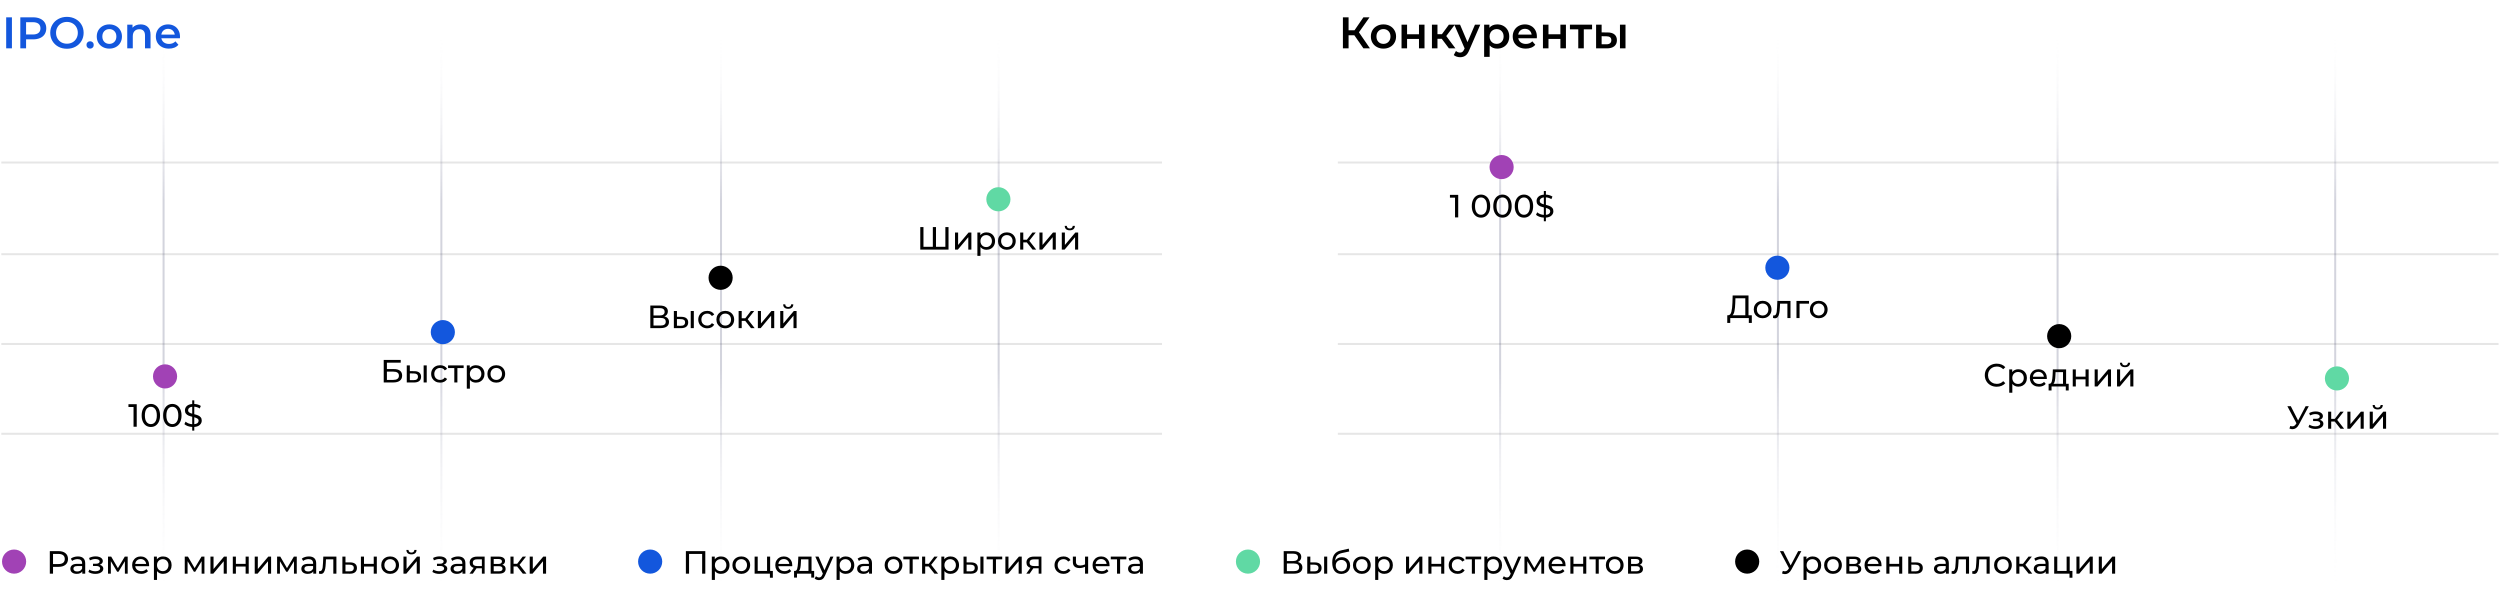 <svg width="1242" height="294" viewBox="0 0 1242 294" fill="none" xmlns="http://www.w3.org/2000/svg">
<path d="M350.392 273.8V285H348.824V275.192H342.328V285H340.744V273.8H350.392ZM358.125 276.44C358.946 276.44 359.682 276.621 360.333 276.984C360.983 277.347 361.49 277.853 361.853 278.504C362.226 279.155 362.413 279.907 362.413 280.76C362.413 281.613 362.226 282.371 361.853 283.032C361.49 283.683 360.983 284.189 360.333 284.552C359.682 284.915 358.946 285.096 358.125 285.096C357.517 285.096 356.957 284.979 356.445 284.744C355.943 284.509 355.517 284.168 355.165 283.72V288.104H353.629V276.52H355.101V277.864C355.442 277.395 355.874 277.043 356.397 276.808C356.919 276.563 357.495 276.44 358.125 276.44ZM357.997 283.752C358.541 283.752 359.026 283.629 359.453 283.384C359.89 283.128 360.231 282.776 360.477 282.328C360.733 281.869 360.861 281.347 360.861 280.76C360.861 280.173 360.733 279.656 360.477 279.208C360.231 278.749 359.89 278.397 359.453 278.152C359.026 277.907 358.541 277.784 357.997 277.784C357.463 277.784 356.978 277.912 356.541 278.168C356.114 278.413 355.773 278.76 355.517 279.208C355.271 279.656 355.149 280.173 355.149 280.76C355.149 281.347 355.271 281.869 355.517 282.328C355.762 282.776 356.103 283.128 356.541 283.384C356.978 283.629 357.463 283.752 357.997 283.752ZM368.276 285.096C367.434 285.096 366.676 284.909 366.004 284.536C365.332 284.163 364.804 283.651 364.42 283C364.047 282.339 363.86 281.592 363.86 280.76C363.86 279.928 364.047 279.187 364.42 278.536C364.804 277.875 365.332 277.363 366.004 277C366.676 276.627 367.434 276.44 368.276 276.44C369.119 276.44 369.871 276.627 370.532 277C371.204 277.363 371.727 277.875 372.1 278.536C372.484 279.187 372.676 279.928 372.676 280.76C372.676 281.592 372.484 282.339 372.1 283C371.727 283.651 371.204 284.163 370.532 284.536C369.871 284.909 369.119 285.096 368.276 285.096ZM368.276 283.752C368.82 283.752 369.306 283.629 369.732 283.384C370.17 283.128 370.511 282.776 370.756 282.328C371.002 281.869 371.124 281.347 371.124 280.76C371.124 280.173 371.002 279.656 370.756 279.208C370.511 278.749 370.17 278.397 369.732 278.152C369.306 277.907 368.82 277.784 368.276 277.784C367.732 277.784 367.242 277.907 366.804 278.152C366.378 278.397 366.036 278.749 365.78 279.208C365.535 279.656 365.412 280.173 365.412 280.76C365.412 281.347 365.535 281.869 365.78 282.328C366.036 282.776 366.378 283.128 366.804 283.384C367.242 283.629 367.732 283.752 368.276 283.752ZM383.95 283.656V287.032H382.494V285H374.894V276.52H376.43V283.656H381.07V276.52H382.606V283.656H383.95ZM393.605 280.808C393.605 280.925 393.594 281.08 393.573 281.272H386.693C386.789 282.019 387.114 282.621 387.669 283.08C388.234 283.528 388.933 283.752 389.765 283.752C390.778 283.752 391.594 283.411 392.213 282.728L393.061 283.72C392.677 284.168 392.197 284.509 391.621 284.744C391.056 284.979 390.421 285.096 389.717 285.096C388.821 285.096 388.026 284.915 387.333 284.552C386.64 284.179 386.101 283.661 385.717 283C385.344 282.339 385.157 281.592 385.157 280.76C385.157 279.939 385.338 279.197 385.701 278.536C386.074 277.875 386.581 277.363 387.221 277C387.872 276.627 388.602 276.44 389.413 276.44C390.224 276.44 390.944 276.627 391.573 277C392.213 277.363 392.709 277.875 393.061 278.536C393.424 279.197 393.605 279.955 393.605 280.808ZM389.413 277.736C388.677 277.736 388.058 277.96 387.557 278.408C387.066 278.856 386.778 279.443 386.693 280.168H392.133C392.048 279.453 391.754 278.872 391.253 278.424C390.762 277.965 390.149 277.736 389.413 277.736ZM404.471 283.656V286.968H403.031V285H395.943V286.968H394.487V283.656H394.935C395.479 283.624 395.853 283.24 396.055 282.504C396.258 281.768 396.397 280.728 396.471 279.384L396.599 276.52H403.175V283.656H404.471ZM397.879 279.496C397.837 280.563 397.746 281.448 397.607 282.152C397.479 282.845 397.239 283.347 396.887 283.656H401.639V277.864H397.959L397.879 279.496ZM414.04 276.52L409.928 285.848C409.566 286.712 409.139 287.32 408.648 287.672C408.168 288.024 407.587 288.2 406.904 288.2C406.488 288.2 406.083 288.131 405.688 287.992C405.304 287.864 404.984 287.672 404.728 287.416L405.384 286.264C405.822 286.68 406.328 286.888 406.904 286.888C407.278 286.888 407.587 286.787 407.832 286.584C408.088 286.392 408.318 286.056 408.52 285.576L408.792 284.984L405.048 276.52H406.648L409.608 283.304L412.536 276.52H414.04ZM420.109 276.44C420.93 276.44 421.666 276.621 422.317 276.984C422.968 277.347 423.474 277.853 423.837 278.504C424.21 279.155 424.397 279.907 424.397 280.76C424.397 281.613 424.21 282.371 423.837 283.032C423.474 283.683 422.968 284.189 422.317 284.552C421.666 284.915 420.93 285.096 420.109 285.096C419.501 285.096 418.941 284.979 418.429 284.744C417.928 284.509 417.501 284.168 417.149 283.72V288.104H415.613V276.52H417.085V277.864C417.426 277.395 417.858 277.043 418.381 276.808C418.904 276.563 419.48 276.44 420.109 276.44ZM419.981 283.752C420.525 283.752 421.01 283.629 421.437 283.384C421.874 283.128 422.216 282.776 422.461 282.328C422.717 281.869 422.845 281.347 422.845 280.76C422.845 280.173 422.717 279.656 422.461 279.208C422.216 278.749 421.874 278.397 421.437 278.152C421.01 277.907 420.525 277.784 419.981 277.784C419.448 277.784 418.962 277.912 418.525 278.168C418.098 278.413 417.757 278.76 417.501 279.208C417.256 279.656 417.133 280.173 417.133 280.76C417.133 281.347 417.256 281.869 417.501 282.328C417.746 282.776 418.088 283.128 418.525 283.384C418.962 283.629 419.448 283.752 419.981 283.752ZM429.575 276.44C430.748 276.44 431.644 276.728 432.263 277.304C432.892 277.88 433.207 278.739 433.207 279.88V285H431.751V283.88C431.495 284.275 431.127 284.579 430.647 284.792C430.177 284.995 429.617 285.096 428.967 285.096C428.017 285.096 427.255 284.867 426.679 284.408C426.113 283.949 425.831 283.347 425.831 282.6C425.831 281.853 426.103 281.256 426.647 280.808C427.191 280.349 428.055 280.12 429.239 280.12H431.671V279.816C431.671 279.155 431.479 278.648 431.095 278.296C430.711 277.944 430.145 277.768 429.399 277.768C428.897 277.768 428.407 277.853 427.927 278.024C427.447 278.184 427.041 278.403 426.711 278.68L426.071 277.528C426.508 277.176 427.031 276.909 427.639 276.728C428.247 276.536 428.892 276.44 429.575 276.44ZM429.223 283.912C429.809 283.912 430.316 283.784 430.743 283.528C431.169 283.261 431.479 282.888 431.671 282.408V281.224H429.303C428.001 281.224 427.351 281.661 427.351 282.536C427.351 282.963 427.516 283.299 427.847 283.544C428.177 283.789 428.636 283.912 429.223 283.912ZM443.901 285.096C443.059 285.096 442.301 284.909 441.629 284.536C440.957 284.163 440.429 283.651 440.045 283C439.672 282.339 439.485 281.592 439.485 280.76C439.485 279.928 439.672 279.187 440.045 278.536C440.429 277.875 440.957 277.363 441.629 277C442.301 276.627 443.059 276.44 443.901 276.44C444.744 276.44 445.496 276.627 446.157 277C446.829 277.363 447.352 277.875 447.725 278.536C448.109 279.187 448.301 279.928 448.301 280.76C448.301 281.592 448.109 282.339 447.725 283C447.352 283.651 446.829 284.163 446.157 284.536C445.496 284.909 444.744 285.096 443.901 285.096ZM443.901 283.752C444.445 283.752 444.931 283.629 445.357 283.384C445.795 283.128 446.136 282.776 446.381 282.328C446.627 281.869 446.749 281.347 446.749 280.76C446.749 280.173 446.627 279.656 446.381 279.208C446.136 278.749 445.795 278.397 445.357 278.152C444.931 277.907 444.445 277.784 443.901 277.784C443.357 277.784 442.867 277.907 442.429 278.152C442.003 278.397 441.661 278.749 441.405 279.208C441.16 279.656 441.037 280.173 441.037 280.76C441.037 281.347 441.16 281.869 441.405 282.328C441.661 282.776 442.003 283.128 442.429 283.384C442.867 283.629 443.357 283.752 443.901 283.752ZM456.527 277.864H453.423V285H451.887V277.864H448.783V276.52H456.527V277.864ZM461.393 281.416H459.633V285H458.097V276.52H459.633V280.104H461.425L464.177 276.52H465.825L462.609 280.6L466.049 285H464.241L461.393 281.416ZM472.156 276.44C472.977 276.44 473.713 276.621 474.364 276.984C475.015 277.347 475.521 277.853 475.884 278.504C476.257 279.155 476.444 279.907 476.444 280.76C476.444 281.613 476.257 282.371 475.884 283.032C475.521 283.683 475.015 284.189 474.364 284.552C473.713 284.915 472.977 285.096 472.156 285.096C471.548 285.096 470.988 284.979 470.476 284.744C469.975 284.509 469.548 284.168 469.196 283.72V288.104H467.66V276.52H469.132V277.864C469.473 277.395 469.905 277.043 470.428 276.808C470.951 276.563 471.527 276.44 472.156 276.44ZM472.028 283.752C472.572 283.752 473.057 283.629 473.484 283.384C473.921 283.128 474.263 282.776 474.508 282.328C474.764 281.869 474.892 281.347 474.892 280.76C474.892 280.173 474.764 279.656 474.508 279.208C474.263 278.749 473.921 278.397 473.484 278.152C473.057 277.907 472.572 277.784 472.028 277.784C471.495 277.784 471.009 277.912 470.572 278.168C470.145 278.413 469.804 278.76 469.548 279.208C469.303 279.656 469.18 280.173 469.18 280.76C469.18 281.347 469.303 281.869 469.548 282.328C469.793 282.776 470.135 283.128 470.572 283.384C471.009 283.629 471.495 283.752 472.028 283.752ZM482.5 279.4C483.566 279.411 484.382 279.656 484.948 280.136C485.513 280.616 485.796 281.293 485.796 282.168C485.796 283.085 485.486 283.795 484.868 284.296C484.26 284.787 483.385 285.027 482.244 285.016L478.676 285V276.52H480.212V279.384L482.5 279.4ZM487.06 276.52H488.596V285H487.06V276.52ZM482.132 283.848C482.825 283.859 483.348 283.72 483.7 283.432C484.062 283.144 484.244 282.717 484.244 282.152C484.244 281.597 484.068 281.192 483.716 280.936C483.364 280.68 482.836 280.547 482.132 280.536L480.212 280.504V283.832L482.132 283.848ZM497.902 277.864H494.798V285H493.262V277.864H490.158V276.52H497.902V277.864ZM499.472 276.52H501.008V282.696L506.208 276.52H507.6V285H506.064V278.824L500.88 285H499.472V276.52ZM517.382 276.52V285H516.006V282.312H513.542H513.366L511.51 285H509.862L511.926 282.104C511.286 281.912 510.795 281.597 510.454 281.16C510.112 280.712 509.942 280.157 509.942 279.496C509.942 278.525 510.272 277.789 510.934 277.288C511.595 276.776 512.507 276.52 513.67 276.52H517.382ZM511.51 279.544C511.51 280.109 511.686 280.531 512.038 280.808C512.4 281.075 512.939 281.208 513.654 281.208H516.006V277.864H513.718C512.246 277.864 511.51 278.424 511.51 279.544ZM528.372 285.096C527.508 285.096 526.734 284.909 526.052 284.536C525.38 284.163 524.852 283.651 524.468 283C524.084 282.339 523.892 281.592 523.892 280.76C523.892 279.928 524.084 279.187 524.468 278.536C524.852 277.875 525.38 277.363 526.052 277C526.734 276.627 527.508 276.44 528.372 276.44C529.14 276.44 529.822 276.595 530.42 276.904C531.028 277.213 531.497 277.661 531.828 278.248L530.66 279C530.393 278.595 530.062 278.291 529.668 278.088C529.273 277.885 528.836 277.784 528.356 277.784C527.801 277.784 527.3 277.907 526.852 278.152C526.414 278.397 526.068 278.749 525.812 279.208C525.566 279.656 525.444 280.173 525.444 280.76C525.444 281.357 525.566 281.885 525.812 282.344C526.068 282.792 526.414 283.139 526.852 283.384C527.3 283.629 527.801 283.752 528.356 283.752C528.836 283.752 529.273 283.651 529.668 283.448C530.062 283.245 530.393 282.941 530.66 282.536L531.828 283.272C531.497 283.859 531.028 284.312 530.42 284.632C529.822 284.941 529.14 285.096 528.372 285.096ZM540.584 276.52V285H539.048V281.576C538.131 282.003 537.219 282.216 536.312 282.216C535.256 282.216 534.44 281.971 533.864 281.48C533.288 280.989 533 280.253 533 279.272V276.52H534.536V279.176C534.536 279.763 534.717 280.205 535.08 280.504C535.453 280.803 535.971 280.952 536.632 280.952C537.379 280.952 538.184 280.765 539.048 280.392V276.52H540.584ZM551.23 280.808C551.23 280.925 551.219 281.08 551.198 281.272H544.318C544.414 282.019 544.739 282.621 545.294 283.08C545.859 283.528 546.558 283.752 547.39 283.752C548.403 283.752 549.219 283.411 549.838 282.728L550.686 283.72C550.302 284.168 549.822 284.509 549.246 284.744C548.681 284.979 548.046 285.096 547.342 285.096C546.446 285.096 545.651 284.915 544.958 284.552C544.265 284.179 543.726 283.661 543.342 283C542.969 282.339 542.782 281.592 542.782 280.76C542.782 279.939 542.963 279.197 543.326 278.536C543.699 277.875 544.206 277.363 544.846 277C545.497 276.627 546.227 276.44 547.038 276.44C547.849 276.44 548.569 276.627 549.198 277C549.838 277.363 550.334 277.875 550.686 278.536C551.049 279.197 551.23 279.955 551.23 280.808ZM547.038 277.736C546.302 277.736 545.683 277.96 545.182 278.408C544.691 278.856 544.403 279.443 544.318 280.168H549.758C549.673 279.453 549.379 278.872 548.878 278.424C548.387 277.965 547.774 277.736 547.038 277.736ZM559.574 277.864H556.47V285H554.934V277.864H551.83V276.52H559.574V277.864ZM564.168 276.44C565.342 276.44 566.238 276.728 566.856 277.304C567.486 277.88 567.8 278.739 567.8 279.88V285H566.344V283.88C566.088 284.275 565.72 284.579 565.24 284.792C564.771 284.995 564.211 285.096 563.56 285.096C562.611 285.096 561.848 284.867 561.272 284.408C560.707 283.949 560.424 283.347 560.424 282.6C560.424 281.853 560.696 281.256 561.24 280.808C561.784 280.349 562.648 280.12 563.832 280.12H566.264V279.816C566.264 279.155 566.072 278.648 565.688 278.296C565.304 277.944 564.739 277.768 563.992 277.768C563.491 277.768 563 277.853 562.52 278.024C562.04 278.184 561.635 278.403 561.304 278.68L560.664 277.528C561.102 277.176 561.624 276.909 562.232 276.728C562.84 276.536 563.486 276.44 564.168 276.44ZM563.816 283.912C564.403 283.912 564.91 283.784 565.336 283.528C565.763 283.261 566.072 282.888 566.264 282.408V281.224H563.896C562.595 281.224 561.944 281.661 561.944 282.536C561.944 282.963 562.11 283.299 562.44 283.544C562.771 283.789 563.23 283.912 563.816 283.912Z" fill="black"/>
<ellipse cx="323" cy="279" rx="6" ry="6" fill="#1357DD"/>
<path d="M29.112 273.8C30.563 273.8 31.704 274.147 32.536 274.84C33.368 275.533 33.784 276.488 33.784 277.704C33.784 278.92 33.368 279.875 32.536 280.568C31.704 281.261 30.563 281.608 29.112 281.608H26.344V285H24.744V273.8H29.112ZM29.064 280.216C30.077 280.216 30.851 280.003 31.384 279.576C31.917 279.139 32.184 278.515 32.184 277.704C32.184 276.893 31.917 276.275 31.384 275.848C30.851 275.411 30.077 275.192 29.064 275.192H26.344V280.216H29.064ZM38.7 276.44C39.873 276.44 40.769 276.728 41.388 277.304C42.017 277.88 42.331 278.739 42.331 279.88V285H40.876V283.88C40.62 284.275 40.252 284.579 39.772 284.792C39.302 284.995 38.742 285.096 38.092 285.096C37.142 285.096 36.38 284.867 35.803 284.408C35.238 283.949 34.956 283.347 34.956 282.6C34.956 281.853 35.227 281.256 35.772 280.808C36.316 280.349 37.179 280.12 38.364 280.12H40.795V279.816C40.795 279.155 40.603 278.648 40.219 278.296C39.836 277.944 39.27 277.768 38.523 277.768C38.022 277.768 37.532 277.853 37.051 278.024C36.572 278.184 36.166 278.403 35.836 278.68L35.196 277.528C35.633 277.176 36.156 276.909 36.764 276.728C37.371 276.536 38.017 276.44 38.7 276.44ZM38.347 283.912C38.934 283.912 39.441 283.784 39.867 283.528C40.294 283.261 40.603 282.888 40.795 282.408V281.224H38.428C37.126 281.224 36.475 281.661 36.475 282.536C36.475 282.963 36.641 283.299 36.971 283.544C37.302 283.789 37.761 283.912 38.347 283.912ZM49.549 280.584C50.114 280.733 50.551 280.973 50.861 281.304C51.17 281.635 51.325 282.045 51.325 282.536C51.325 283.037 51.154 283.485 50.813 283.88C50.471 284.264 49.997 284.568 49.389 284.792C48.791 285.005 48.119 285.112 47.373 285.112C46.743 285.112 46.125 285.032 45.517 284.872C44.919 284.701 44.386 284.461 43.917 284.152L44.381 282.984C44.786 283.24 45.25 283.443 45.773 283.592C46.295 283.731 46.823 283.8 47.357 283.8C48.082 283.8 48.658 283.677 49.085 283.432C49.522 283.176 49.741 282.835 49.741 282.408C49.741 282.013 49.565 281.709 49.213 281.496C48.871 281.283 48.386 281.176 47.757 281.176H46.205V280.072H47.645C48.221 280.072 48.674 279.971 49.005 279.768C49.335 279.565 49.501 279.288 49.501 278.936C49.501 278.552 49.303 278.253 48.909 278.04C48.525 277.827 48.002 277.72 47.341 277.72C46.498 277.72 45.607 277.939 44.669 278.376L44.253 277.192C45.287 276.669 46.37 276.408 47.501 276.408C48.183 276.408 48.797 276.504 49.341 276.696C49.885 276.888 50.311 277.16 50.621 277.512C50.93 277.864 51.085 278.264 51.085 278.712C51.085 279.128 50.946 279.501 50.669 279.832C50.391 280.163 50.018 280.413 49.549 280.584ZM63.436 276.52V285H62.044V278.808L58.876 284.04H58.204L55.068 278.792V285H53.66V276.52H55.244L58.572 282.248L61.996 276.52H63.436ZM74.09 280.808C74.09 280.925 74.079 281.08 74.058 281.272H67.177C67.273 282.019 67.599 282.621 68.153 283.08C68.719 283.528 69.418 283.752 70.249 283.752C71.263 283.752 72.079 283.411 72.698 282.728L73.546 283.72C73.162 284.168 72.681 284.509 72.106 284.744C71.54 284.979 70.906 285.096 70.201 285.096C69.305 285.096 68.511 284.915 67.817 284.552C67.124 284.179 66.585 283.661 66.201 283C65.828 282.339 65.641 281.592 65.641 280.76C65.641 279.939 65.823 279.197 66.186 278.536C66.559 277.875 67.066 277.363 67.706 277C68.356 276.627 69.087 276.44 69.897 276.44C70.708 276.44 71.428 276.627 72.058 277C72.698 277.363 73.194 277.875 73.546 278.536C73.908 279.197 74.09 279.955 74.09 280.808ZM69.897 277.736C69.162 277.736 68.543 277.96 68.041 278.408C67.551 278.856 67.263 279.443 67.177 280.168H72.618C72.532 279.453 72.239 278.872 71.737 278.424C71.247 277.965 70.633 277.736 69.897 277.736ZM80.968 276.44C81.79 276.44 82.526 276.621 83.176 276.984C83.827 277.347 84.334 277.853 84.696 278.504C85.07 279.155 85.256 279.907 85.256 280.76C85.256 281.613 85.07 282.371 84.696 283.032C84.334 283.683 83.827 284.189 83.176 284.552C82.526 284.915 81.79 285.096 80.968 285.096C80.36 285.096 79.8 284.979 79.288 284.744C78.787 284.509 78.36 284.168 78.008 283.72V288.104H76.472V276.52H77.944V277.864C78.286 277.395 78.718 277.043 79.24 276.808C79.763 276.563 80.339 276.44 80.968 276.44ZM80.84 283.752C81.384 283.752 81.87 283.629 82.296 283.384C82.734 283.128 83.075 282.776 83.32 282.328C83.576 281.869 83.704 281.347 83.704 280.76C83.704 280.173 83.576 279.656 83.32 279.208C83.075 278.749 82.734 278.397 82.296 278.152C81.87 277.907 81.384 277.784 80.84 277.784C80.307 277.784 79.822 277.912 79.384 278.168C78.958 278.413 78.616 278.76 78.36 279.208C78.115 279.656 77.992 280.173 77.992 280.76C77.992 281.347 78.115 281.869 78.36 282.328C78.606 282.776 78.947 283.128 79.384 283.384C79.822 283.629 80.307 283.752 80.84 283.752ZM101.561 276.52V285H100.169V278.808L97.001 284.04H96.329L93.193 278.792V285H91.785V276.52H93.369L96.697 282.248L100.121 276.52H101.561ZM104.551 276.52H106.087V282.696L111.286 276.52H112.679V285H111.142V278.824L105.959 285H104.551V276.52ZM115.66 276.52H117.196V280.12H122.028V276.52H123.564V285H122.028V281.448H117.196V285H115.66V276.52ZM126.551 276.52H128.087V282.696L133.286 276.52H134.679V285H133.142V278.824L127.959 285H126.551V276.52ZM147.436 276.52V285H146.044V278.808L142.876 284.04H142.204L139.068 278.792V285H137.66V276.52H139.244L142.572 282.248L145.996 276.52H147.436ZM153.45 276.44C154.623 276.44 155.519 276.728 156.138 277.304C156.767 277.88 157.082 278.739 157.082 279.88V285H155.626V283.88C155.37 284.275 155.002 284.579 154.522 284.792C154.052 284.995 153.492 285.096 152.842 285.096C151.892 285.096 151.13 284.867 150.554 284.408C149.988 283.949 149.706 283.347 149.706 282.6C149.706 281.853 149.978 281.256 150.522 280.808C151.066 280.349 151.93 280.12 153.114 280.12H155.546V279.816C155.546 279.155 155.354 278.648 154.97 278.296C154.586 277.944 154.02 277.768 153.274 277.768C152.772 277.768 152.282 277.853 151.802 278.024C151.322 278.184 150.916 278.403 150.586 278.68L149.946 277.528C150.383 277.176 150.906 276.909 151.514 276.728C152.122 276.536 152.767 276.44 153.45 276.44ZM153.098 283.912C153.684 283.912 154.191 283.784 154.618 283.528C155.044 283.261 155.354 282.888 155.546 282.408V281.224H153.178C151.876 281.224 151.226 281.661 151.226 282.536C151.226 282.963 151.391 283.299 151.722 283.544C152.052 283.789 152.511 283.912 153.098 283.912ZM167.127 276.52V285H165.591V277.864H161.943L161.847 279.752C161.794 280.893 161.693 281.848 161.543 282.616C161.394 283.373 161.149 283.981 160.807 284.44C160.466 284.899 159.991 285.128 159.383 285.128C159.106 285.128 158.791 285.08 158.439 284.984L158.535 283.688C158.674 283.72 158.802 283.736 158.919 283.736C159.346 283.736 159.666 283.549 159.879 283.176C160.093 282.803 160.231 282.36 160.295 281.848C160.359 281.336 160.418 280.605 160.471 279.656L160.615 276.52H167.127ZM174.017 279.4C175.095 279.411 175.916 279.656 176.481 280.136C177.047 280.616 177.329 281.293 177.329 282.168C177.329 283.085 177.02 283.795 176.401 284.296C175.793 284.787 174.919 285.027 173.777 285.016L170.097 285V276.52H171.633V279.384L174.017 279.4ZM173.649 283.848C174.343 283.859 174.865 283.72 175.217 283.432C175.58 283.144 175.761 282.717 175.761 282.152C175.761 281.597 175.585 281.192 175.233 280.936C174.892 280.68 174.364 280.547 173.649 280.536L171.633 280.504V283.832L173.649 283.848ZM179.301 276.52H180.837V280.12H185.669V276.52H187.205V285H185.669V281.448H180.837V285H179.301V276.52ZM193.823 285.096C192.98 285.096 192.223 284.909 191.551 284.536C190.879 284.163 190.351 283.651 189.967 283C189.594 282.339 189.407 281.592 189.407 280.76C189.407 279.928 189.594 279.187 189.967 278.536C190.351 277.875 190.879 277.363 191.551 277C192.223 276.627 192.98 276.44 193.823 276.44C194.666 276.44 195.418 276.627 196.079 277C196.751 277.363 197.274 277.875 197.647 278.536C198.031 279.187 198.223 279.928 198.223 280.76C198.223 281.592 198.031 282.339 197.647 283C197.274 283.651 196.751 284.163 196.079 284.536C195.418 284.909 194.666 285.096 193.823 285.096ZM193.823 283.752C194.367 283.752 194.852 283.629 195.279 283.384C195.716 283.128 196.058 282.776 196.303 282.328C196.548 281.869 196.671 281.347 196.671 280.76C196.671 280.173 196.548 279.656 196.303 279.208C196.058 278.749 195.716 278.397 195.279 278.152C194.852 277.907 194.367 277.784 193.823 277.784C193.279 277.784 192.788 277.907 192.351 278.152C191.924 278.397 191.583 278.749 191.327 279.208C191.082 279.656 190.959 280.173 190.959 280.76C190.959 281.347 191.082 281.869 191.327 282.328C191.583 282.776 191.924 283.128 192.351 283.384C192.788 283.629 193.279 283.752 193.823 283.752ZM200.441 276.52H201.977V282.696L207.177 276.52H208.569V285H207.033V278.824L201.849 285H200.441V276.52ZM204.409 275.416C203.62 275.416 203.006 275.229 202.569 274.856C202.132 274.472 201.908 273.923 201.897 273.208H202.937C202.948 273.603 203.081 273.923 203.337 274.168C203.604 274.403 203.956 274.52 204.393 274.52C204.83 274.52 205.182 274.403 205.449 274.168C205.716 273.923 205.854 273.603 205.865 273.208H206.937C206.926 273.923 206.697 274.472 206.249 274.856C205.801 275.229 205.188 275.416 204.409 275.416ZM220.439 280.584C221.005 280.733 221.442 280.973 221.751 281.304C222.061 281.635 222.215 282.045 222.215 282.536C222.215 283.037 222.045 283.485 221.703 283.88C221.362 284.264 220.887 284.568 220.279 284.792C219.682 285.005 219.01 285.112 218.263 285.112C217.634 285.112 217.015 285.032 216.407 284.872C215.81 284.701 215.277 284.461 214.807 284.152L215.271 282.984C215.677 283.24 216.141 283.443 216.663 283.592C217.186 283.731 217.714 283.8 218.247 283.8C218.973 283.8 219.549 283.677 219.975 283.432C220.413 283.176 220.631 282.835 220.631 282.408C220.631 282.013 220.455 281.709 220.103 281.496C219.762 281.283 219.277 281.176 218.647 281.176H217.095V280.072H218.535C219.111 280.072 219.565 279.971 219.895 279.768C220.226 279.565 220.391 279.288 220.391 278.936C220.391 278.552 220.194 278.253 219.799 278.04C219.415 277.827 218.893 277.72 218.231 277.72C217.389 277.72 216.498 277.939 215.559 278.376L215.143 277.192C216.178 276.669 217.261 276.408 218.391 276.408C219.074 276.408 219.687 276.504 220.231 276.696C220.775 276.888 221.202 277.16 221.511 277.512C221.821 277.864 221.975 278.264 221.975 278.712C221.975 279.128 221.837 279.501 221.559 279.832C221.282 280.163 220.909 280.413 220.439 280.584ZM227.575 276.44C228.748 276.44 229.644 276.728 230.263 277.304C230.892 277.88 231.207 278.739 231.207 279.88V285H229.751V283.88C229.495 284.275 229.127 284.579 228.647 284.792C228.177 284.995 227.617 285.096 226.967 285.096C226.017 285.096 225.255 284.867 224.679 284.408C224.113 283.949 223.831 283.347 223.831 282.6C223.831 281.853 224.103 281.256 224.647 280.808C225.191 280.349 226.055 280.12 227.239 280.12H229.671V279.816C229.671 279.155 229.479 278.648 229.095 278.296C228.711 277.944 228.145 277.768 227.399 277.768C226.897 277.768 226.407 277.853 225.927 278.024C225.447 278.184 225.041 278.403 224.711 278.68L224.071 277.528C224.508 277.176 225.031 276.909 225.639 276.728C226.247 276.536 226.892 276.44 227.575 276.44ZM227.223 283.912C227.809 283.912 228.316 283.784 228.743 283.528C229.169 283.261 229.479 282.888 229.671 282.408V281.224H227.303C226.001 281.224 225.351 281.661 225.351 282.536C225.351 282.963 225.516 283.299 225.847 283.544C226.177 283.789 226.636 283.912 227.223 283.912ZM240.772 276.52V285H239.396V282.312H236.932H236.756L234.9 285H233.252L235.316 282.104C234.676 281.912 234.186 281.597 233.844 281.16C233.503 280.712 233.332 280.157 233.332 279.496C233.332 278.525 233.663 277.789 234.324 277.288C234.986 276.776 235.898 276.52 237.06 276.52H240.772ZM234.9 279.544C234.9 280.109 235.076 280.531 235.428 280.808C235.791 281.075 236.33 281.208 237.044 281.208H239.396V277.864H237.108C235.636 277.864 234.9 278.424 234.9 279.544ZM249.545 280.6C250.644 280.877 251.193 281.565 251.193 282.664C251.193 283.411 250.911 283.987 250.345 284.392C249.791 284.797 248.959 285 247.849 285H243.769V276.52H247.705C248.708 276.52 249.492 276.712 250.057 277.096C250.623 277.469 250.905 278.003 250.905 278.696C250.905 279.144 250.783 279.533 250.537 279.864C250.303 280.184 249.972 280.429 249.545 280.6ZM245.273 280.168H247.577C248.164 280.168 248.607 280.061 248.905 279.848C249.215 279.635 249.369 279.325 249.369 278.92C249.369 278.109 248.772 277.704 247.577 277.704H245.273V280.168ZM247.737 283.816C248.377 283.816 248.857 283.715 249.177 283.512C249.497 283.309 249.657 282.995 249.657 282.568C249.657 282.131 249.508 281.805 249.209 281.592C248.921 281.379 248.463 281.272 247.833 281.272H245.273V283.816H247.737ZM256.893 281.416H255.133V285H253.597V276.52H255.133V280.104H256.925L259.677 276.52H261.325L258.109 280.6L261.549 285H259.741L256.893 281.416ZM263.16 276.52H264.696V282.696L269.896 276.52H271.288V285H269.752V278.824L264.568 285H263.16V276.52Z" fill="black"/>
<ellipse cx="7" cy="279" rx="6" ry="6" fill="#A142B5"/>
<path d="M644.72 279.192C645.477 279.373 646.048 279.699 646.432 280.168C646.827 280.627 647.024 281.219 647.024 281.944C647.024 282.915 646.667 283.667 645.952 284.2C645.248 284.733 644.219 285 642.864 285H637.744V273.8H642.56C643.787 273.8 644.741 274.051 645.424 274.552C646.117 275.043 646.464 275.752 646.464 276.68C646.464 277.288 646.309 277.805 646 278.232C645.701 278.659 645.275 278.979 644.72 279.192ZM639.328 278.728H642.448C643.227 278.728 643.819 278.573 644.224 278.264C644.64 277.955 644.848 277.501 644.848 276.904C644.848 276.307 644.64 275.853 644.224 275.544C643.808 275.224 643.216 275.064 642.448 275.064H639.328V278.728ZM642.832 283.736C644.549 283.736 645.408 283.096 645.408 281.816C645.408 281.176 645.189 280.707 644.752 280.408C644.325 280.099 643.685 279.944 642.832 279.944H639.328V283.736H642.832ZM653.265 279.4C654.332 279.411 655.148 279.656 655.713 280.136C656.278 280.616 656.561 281.293 656.561 282.168C656.561 283.085 656.252 283.795 655.633 284.296C655.025 284.787 654.15 285.027 653.009 285.016L649.441 285V276.52H650.977V279.384L653.265 279.4ZM657.825 276.52H659.361V285H657.825V276.52ZM652.897 283.848C653.59 283.859 654.113 283.72 654.465 283.432C654.828 283.144 655.009 282.717 655.009 282.152C655.009 281.597 654.833 281.192 654.481 280.936C654.129 280.68 653.601 280.547 652.897 280.536L650.977 280.504V283.832L652.897 283.848ZM666.667 276.808C667.457 276.808 668.161 276.984 668.779 277.336C669.398 277.688 669.878 278.179 670.219 278.808C670.571 279.427 670.747 280.136 670.747 280.936C670.747 281.757 670.561 282.488 670.187 283.128C669.825 283.757 669.307 284.248 668.635 284.6C667.974 284.952 667.217 285.128 666.363 285.128C664.923 285.128 663.809 284.637 663.019 283.656C662.241 282.664 661.851 281.272 661.851 279.48C661.851 277.741 662.209 276.381 662.923 275.4C663.638 274.408 664.731 273.752 666.203 273.432L670.075 272.568L670.299 273.976L666.731 274.744C665.622 274.989 664.795 275.405 664.251 275.992C663.707 276.579 663.398 277.421 663.323 278.52C663.686 277.976 664.155 277.555 664.731 277.256C665.307 276.957 665.953 276.808 666.667 276.808ZM666.395 283.848C666.939 283.848 667.419 283.725 667.835 283.48C668.262 283.235 668.593 282.899 668.827 282.472C669.062 282.035 669.179 281.539 669.179 280.984C669.179 280.141 668.923 279.464 668.411 278.952C667.899 278.44 667.227 278.184 666.395 278.184C665.563 278.184 664.886 278.44 664.363 278.952C663.851 279.464 663.595 280.141 663.595 280.984C663.595 281.539 663.713 282.035 663.947 282.472C664.193 282.899 664.529 283.235 664.955 283.48C665.382 283.725 665.862 283.848 666.395 283.848ZM676.573 285.096C675.73 285.096 674.973 284.909 674.301 284.536C673.629 284.163 673.101 283.651 672.717 283C672.344 282.339 672.157 281.592 672.157 280.76C672.157 279.928 672.344 279.187 672.717 278.536C673.101 277.875 673.629 277.363 674.301 277C674.973 276.627 675.73 276.44 676.573 276.44C677.416 276.44 678.168 276.627 678.829 277C679.501 277.363 680.024 277.875 680.397 278.536C680.781 279.187 680.973 279.928 680.973 280.76C680.973 281.592 680.781 282.339 680.397 283C680.024 283.651 679.501 284.163 678.829 284.536C678.168 284.909 677.416 285.096 676.573 285.096ZM676.573 283.752C677.117 283.752 677.602 283.629 678.029 283.384C678.466 283.128 678.808 282.776 679.053 282.328C679.298 281.869 679.421 281.347 679.421 280.76C679.421 280.173 679.298 279.656 679.053 279.208C678.808 278.749 678.466 278.397 678.029 278.152C677.602 277.907 677.117 277.784 676.573 277.784C676.029 277.784 675.538 277.907 675.101 278.152C674.674 278.397 674.333 278.749 674.077 279.208C673.832 279.656 673.709 280.173 673.709 280.76C673.709 281.347 673.832 281.869 674.077 282.328C674.333 282.776 674.674 283.128 675.101 283.384C675.538 283.629 676.029 283.752 676.573 283.752ZM687.687 276.44C688.508 276.44 689.244 276.621 689.895 276.984C690.546 277.347 691.052 277.853 691.415 278.504C691.788 279.155 691.975 279.907 691.975 280.76C691.975 281.613 691.788 282.371 691.415 283.032C691.052 283.683 690.546 284.189 689.895 284.552C689.244 284.915 688.508 285.096 687.687 285.096C687.079 285.096 686.519 284.979 686.007 284.744C685.506 284.509 685.079 284.168 684.727 283.72V288.104H683.191V276.52H684.663V277.864C685.004 277.395 685.436 277.043 685.959 276.808C686.482 276.563 687.058 276.44 687.687 276.44ZM687.559 283.752C688.103 283.752 688.588 283.629 689.015 283.384C689.452 283.128 689.794 282.776 690.039 282.328C690.295 281.869 690.423 281.347 690.423 280.76C690.423 280.173 690.295 279.656 690.039 279.208C689.794 278.749 689.452 278.397 689.015 278.152C688.588 277.907 688.103 277.784 687.559 277.784C687.026 277.784 686.54 277.912 686.103 278.168C685.676 278.413 685.335 278.76 685.079 279.208C684.834 279.656 684.711 280.173 684.711 280.76C684.711 281.347 684.834 281.869 685.079 282.328C685.324 282.776 685.666 283.128 686.103 283.384C686.54 283.629 687.026 283.752 687.559 283.752ZM698.504 276.52H700.04V282.696L705.24 276.52H706.632V285H705.096V278.824L699.912 285H698.504V276.52ZM709.613 276.52H711.149V280.12H715.981V276.52H717.517V285H715.981V281.448H711.149V285H709.613V276.52ZM724.2 285.096C723.336 285.096 722.562 284.909 721.88 284.536C721.208 284.163 720.68 283.651 720.296 283C719.912 282.339 719.72 281.592 719.72 280.76C719.72 279.928 719.912 279.187 720.296 278.536C720.68 277.875 721.208 277.363 721.88 277C722.562 276.627 723.336 276.44 724.2 276.44C724.968 276.44 725.65 276.595 726.248 276.904C726.856 277.213 727.325 277.661 727.656 278.248L726.488 279C726.221 278.595 725.89 278.291 725.496 278.088C725.101 277.885 724.664 277.784 724.184 277.784C723.629 277.784 723.128 277.907 722.68 278.152C722.242 278.397 721.896 278.749 721.64 279.208C721.394 279.656 721.272 280.173 721.272 280.76C721.272 281.357 721.394 281.885 721.64 282.344C721.896 282.792 722.242 283.139 722.68 283.384C723.128 283.629 723.629 283.752 724.184 283.752C724.664 283.752 725.101 283.651 725.496 283.448C725.89 283.245 726.221 282.941 726.488 282.536L727.656 283.272C727.325 283.859 726.856 284.312 726.248 284.632C725.65 284.941 724.968 285.096 724.2 285.096ZM735.855 277.864H732.751V285H731.215V277.864H728.111V276.52H735.855V277.864ZM741.922 276.44C742.743 276.44 743.479 276.621 744.13 276.984C744.78 277.347 745.287 277.853 745.65 278.504C746.023 279.155 746.21 279.907 746.21 280.76C746.21 281.613 746.023 282.371 745.65 283.032C745.287 283.683 744.78 284.189 744.13 284.552C743.479 284.915 742.743 285.096 741.922 285.096C741.314 285.096 740.754 284.979 740.242 284.744C739.74 284.509 739.314 284.168 738.962 283.72V288.104H737.426V276.52H738.898V277.864C739.239 277.395 739.671 277.043 740.194 276.808C740.716 276.563 741.292 276.44 741.922 276.44ZM741.794 283.752C742.338 283.752 742.823 283.629 743.25 283.384C743.687 283.128 744.028 282.776 744.274 282.328C744.53 281.869 744.658 281.347 744.658 280.76C744.658 280.173 744.53 279.656 744.274 279.208C744.028 278.749 743.687 278.397 743.25 278.152C742.823 277.907 742.338 277.784 741.794 277.784C741.26 277.784 740.775 277.912 740.338 278.168C739.911 278.413 739.57 278.76 739.314 279.208C739.068 279.656 738.946 280.173 738.946 280.76C738.946 281.347 739.068 281.869 739.314 282.328C739.559 282.776 739.9 283.128 740.338 283.384C740.775 283.629 741.26 283.752 741.794 283.752ZM755.775 276.52L751.663 285.848C751.3 286.712 750.873 287.32 750.383 287.672C749.903 288.024 749.321 288.2 748.639 288.2C748.223 288.2 747.817 288.131 747.423 287.992C747.039 287.864 746.719 287.672 746.463 287.416L747.119 286.264C747.556 286.68 748.063 286.888 748.639 286.888C749.012 286.888 749.321 286.787 749.567 286.584C749.823 286.392 750.052 286.056 750.255 285.576L750.527 284.984L746.783 276.52H748.383L751.343 283.304L754.271 276.52H755.775ZM767.123 276.52V285H765.731V278.808L762.563 284.04H761.891L758.755 278.792V285H757.347V276.52H758.931L762.259 282.248L765.683 276.52H767.123ZM777.777 280.808C777.777 280.925 777.766 281.08 777.745 281.272H770.865C770.961 282.019 771.286 282.621 771.841 283.08C772.406 283.528 773.105 283.752 773.937 283.752C774.95 283.752 775.766 283.411 776.385 282.728L777.233 283.72C776.849 284.168 776.369 284.509 775.793 284.744C775.228 284.979 774.593 285.096 773.889 285.096C772.993 285.096 772.198 284.915 771.505 284.552C770.812 284.179 770.273 283.661 769.889 283C769.516 282.339 769.329 281.592 769.329 280.76C769.329 279.939 769.51 279.197 769.873 278.536C770.246 277.875 770.753 277.363 771.393 277C772.044 276.627 772.774 276.44 773.585 276.44C774.396 276.44 775.116 276.627 775.745 277C776.385 277.363 776.881 277.875 777.233 278.536C777.596 279.197 777.777 279.955 777.777 280.808ZM773.585 277.736C772.849 277.736 772.23 277.96 771.729 278.408C771.238 278.856 770.95 279.443 770.865 280.168H776.305C776.22 279.453 775.926 278.872 775.425 278.424C774.934 277.965 774.321 277.736 773.585 277.736ZM780.16 276.52H781.696V280.12H786.528V276.52H788.064V285H786.528V281.448H781.696V285H780.16V276.52ZM797.371 277.864H794.266V285H792.731V277.864H789.627V276.52H797.371V277.864ZM802.198 285.096C801.355 285.096 800.598 284.909 799.926 284.536C799.254 284.163 798.726 283.651 798.342 283C797.969 282.339 797.782 281.592 797.782 280.76C797.782 279.928 797.969 279.187 798.342 278.536C798.726 277.875 799.254 277.363 799.926 277C800.598 276.627 801.355 276.44 802.198 276.44C803.041 276.44 803.793 276.627 804.454 277C805.126 277.363 805.649 277.875 806.022 278.536C806.406 279.187 806.598 279.928 806.598 280.76C806.598 281.592 806.406 282.339 806.022 283C805.649 283.651 805.126 284.163 804.454 284.536C803.793 284.909 803.041 285.096 802.198 285.096ZM802.198 283.752C802.742 283.752 803.227 283.629 803.654 283.384C804.091 283.128 804.433 282.776 804.678 282.328C804.923 281.869 805.046 281.347 805.046 280.76C805.046 280.173 804.923 279.656 804.678 279.208C804.433 278.749 804.091 278.397 803.654 278.152C803.227 277.907 802.742 277.784 802.198 277.784C801.654 277.784 801.163 277.907 800.726 278.152C800.299 278.397 799.958 278.749 799.702 279.208C799.457 279.656 799.334 280.173 799.334 280.76C799.334 281.347 799.457 281.869 799.702 282.328C799.958 282.776 800.299 283.128 800.726 283.384C801.163 283.629 801.654 283.752 802.198 283.752ZM814.592 280.6C815.691 280.877 816.24 281.565 816.24 282.664C816.24 283.411 815.957 283.987 815.392 284.392C814.837 284.797 814.005 285 812.896 285H808.816V276.52H812.752C813.755 276.52 814.539 276.712 815.104 277.096C815.669 277.469 815.952 278.003 815.952 278.696C815.952 279.144 815.829 279.533 815.584 279.864C815.349 280.184 815.019 280.429 814.592 280.6ZM810.32 280.168H812.624C813.211 280.168 813.653 280.061 813.952 279.848C814.261 279.635 814.416 279.325 814.416 278.92C814.416 278.109 813.819 277.704 812.624 277.704H810.32V280.168ZM812.784 283.816C813.424 283.816 813.904 283.715 814.224 283.512C814.544 283.309 814.704 282.995 814.704 282.568C814.704 282.131 814.555 281.805 814.256 281.592C813.968 281.379 813.509 281.272 812.88 281.272H810.32V283.816H812.784Z" fill="black"/>
<ellipse cx="620" cy="279" rx="6" ry="6" fill="#60D9A4"/>
<path d="M894.912 273.8L889.936 283.032C889.541 283.768 889.077 284.317 888.544 284.68C888.011 285.043 887.429 285.224 886.8 285.224C886.309 285.224 885.808 285.112 885.296 284.888L885.712 283.608C886.107 283.747 886.459 283.816 886.768 283.816C887.472 283.816 888.053 283.443 888.512 282.696L888.768 282.296L884.256 273.8H885.968L889.6 280.904L893.328 273.8H894.912ZM900.484 276.44C901.305 276.44 902.041 276.621 902.692 276.984C903.343 277.347 903.849 277.853 904.212 278.504C904.585 279.155 904.772 279.907 904.772 280.76C904.772 281.613 904.585 282.371 904.212 283.032C903.849 283.683 903.343 284.189 902.692 284.552C902.041 284.915 901.305 285.096 900.484 285.096C899.876 285.096 899.316 284.979 898.804 284.744C898.303 284.509 897.876 284.168 897.524 283.72V288.104H895.988V276.52H897.46V277.864C897.801 277.395 898.233 277.043 898.756 276.808C899.279 276.563 899.855 276.44 900.484 276.44ZM900.356 283.752C900.9 283.752 901.385 283.629 901.812 283.384C902.249 283.128 902.591 282.776 902.836 282.328C903.092 281.869 903.22 281.347 903.22 280.76C903.22 280.173 903.092 279.656 902.836 279.208C902.591 278.749 902.249 278.397 901.812 278.152C901.385 277.907 900.9 277.784 900.356 277.784C899.823 277.784 899.337 277.912 898.9 278.168C898.473 278.413 898.132 278.76 897.876 279.208C897.631 279.656 897.508 280.173 897.508 280.76C897.508 281.347 897.631 281.869 897.876 282.328C898.121 282.776 898.463 283.128 898.9 283.384C899.337 283.629 899.823 283.752 900.356 283.752ZM910.636 285.096C909.793 285.096 909.036 284.909 908.364 284.536C907.692 284.163 907.164 283.651 906.78 283C906.406 282.339 906.22 281.592 906.22 280.76C906.22 279.928 906.406 279.187 906.78 278.536C907.164 277.875 907.692 277.363 908.364 277C909.036 276.627 909.793 276.44 910.636 276.44C911.478 276.44 912.23 276.627 912.892 277C913.564 277.363 914.086 277.875 914.46 278.536C914.844 279.187 915.036 279.928 915.036 280.76C915.036 281.592 914.844 282.339 914.46 283C914.086 283.651 913.564 284.163 912.892 284.536C912.23 284.909 911.478 285.096 910.636 285.096ZM910.636 283.752C911.18 283.752 911.665 283.629 912.092 283.384C912.529 283.128 912.87 282.776 913.116 282.328C913.361 281.869 913.484 281.347 913.484 280.76C913.484 280.173 913.361 279.656 913.116 279.208C912.87 278.749 912.529 278.397 912.092 278.152C911.665 277.907 911.18 277.784 910.636 277.784C910.092 277.784 909.601 277.907 909.164 278.152C908.737 278.397 908.396 278.749 908.14 279.208C907.894 279.656 907.772 280.173 907.772 280.76C907.772 281.347 907.894 281.869 908.14 282.328C908.396 282.776 908.737 283.128 909.164 283.384C909.601 283.629 910.092 283.752 910.636 283.752ZM923.03 280.6C924.128 280.877 924.678 281.565 924.678 282.664C924.678 283.411 924.395 283.987 923.83 284.392C923.275 284.797 922.443 285 921.334 285H917.254V276.52H921.19C922.192 276.52 922.976 276.712 923.542 277.096C924.107 277.469 924.39 278.003 924.39 278.696C924.39 279.144 924.267 279.533 924.022 279.864C923.787 280.184 923.456 280.429 923.03 280.6ZM918.758 280.168H921.062C921.648 280.168 922.091 280.061 922.39 279.848C922.699 279.635 922.854 279.325 922.854 278.92C922.854 278.109 922.256 277.704 921.062 277.704H918.758V280.168ZM921.222 283.816C921.862 283.816 922.342 283.715 922.662 283.512C922.982 283.309 923.142 282.995 923.142 282.568C923.142 282.131 922.992 281.805 922.694 281.592C922.406 281.379 921.947 281.272 921.318 281.272H918.758V283.816H921.222ZM934.746 280.808C934.746 280.925 934.735 281.08 934.714 281.272H927.834C927.93 282.019 928.255 282.621 928.81 283.08C929.375 283.528 930.074 283.752 930.906 283.752C931.919 283.752 932.735 283.411 933.354 282.728L934.202 283.72C933.818 284.168 933.338 284.509 932.762 284.744C932.196 284.979 931.562 285.096 930.858 285.096C929.962 285.096 929.167 284.915 928.474 284.552C927.78 284.179 927.242 283.661 926.858 283C926.484 282.339 926.298 281.592 926.298 280.76C926.298 279.939 926.479 279.197 926.842 278.536C927.215 277.875 927.722 277.363 928.362 277C929.012 276.627 929.743 276.44 930.554 276.44C931.364 276.44 932.084 276.627 932.714 277C933.354 277.363 933.85 277.875 934.202 278.536C934.564 279.197 934.746 279.955 934.746 280.808ZM930.554 277.736C929.818 277.736 929.199 277.96 928.698 278.408C928.207 278.856 927.919 279.443 927.834 280.168H933.274C933.188 279.453 932.895 278.872 932.394 278.424C931.903 277.965 931.29 277.736 930.554 277.736ZM937.129 276.52H938.665V280.12H943.497V276.52H945.033V285H943.497V281.448H938.665V285H937.129V276.52ZM951.939 279.4C953.017 279.411 953.838 279.656 954.403 280.136C954.969 280.616 955.251 281.293 955.251 282.168C955.251 283.085 954.942 283.795 954.323 284.296C953.715 284.787 952.841 285.027 951.699 285.016L948.019 285V276.52H949.555V279.384L951.939 279.4ZM951.571 283.848C952.265 283.859 952.787 283.72 953.139 283.432C953.502 283.144 953.683 282.717 953.683 282.152C953.683 281.597 953.507 281.192 953.155 280.936C952.814 280.68 952.286 280.547 951.571 280.536L949.555 280.504V283.832L951.571 283.848ZM964.543 276.44C965.717 276.44 966.613 276.728 967.231 277.304C967.861 277.88 968.175 278.739 968.175 279.88V285H966.719V283.88C966.463 284.275 966.095 284.579 965.615 284.792C965.146 284.995 964.586 285.096 963.935 285.096C962.986 285.096 962.223 284.867 961.647 284.408C961.082 283.949 960.799 283.347 960.799 282.6C960.799 281.853 961.071 281.256 961.615 280.808C962.159 280.349 963.023 280.12 964.207 280.12H966.639V279.816C966.639 279.155 966.447 278.648 966.063 278.296C965.679 277.944 965.114 277.768 964.367 277.768C963.866 277.768 963.375 277.853 962.895 278.024C962.415 278.184 962.01 278.403 961.679 278.68L961.039 277.528C961.477 277.176 961.999 276.909 962.607 276.728C963.215 276.536 963.861 276.44 964.543 276.44ZM964.191 283.912C964.778 283.912 965.285 283.784 965.711 283.528C966.138 283.261 966.447 282.888 966.639 282.408V281.224H964.271C962.97 281.224 962.319 281.661 962.319 282.536C962.319 282.963 962.485 283.299 962.815 283.544C963.146 283.789 963.605 283.912 964.191 283.912ZM978.221 276.52V285H976.685V277.864H973.037L972.941 279.752C972.888 280.893 972.786 281.848 972.637 282.616C972.488 283.373 972.242 283.981 971.901 284.44C971.56 284.899 971.085 285.128 970.477 285.128C970.2 285.128 969.885 285.08 969.533 284.984L969.629 283.688C969.768 283.72 969.896 283.736 970.013 283.736C970.44 283.736 970.76 283.549 970.973 283.176C971.186 282.803 971.325 282.36 971.389 281.848C971.453 281.336 971.512 280.605 971.565 279.656L971.709 276.52H978.221ZM988.471 276.52V285H986.935V277.864H983.287L983.191 279.752C983.138 280.893 983.036 281.848 982.887 282.616C982.738 283.373 982.492 283.981 982.151 284.44C981.81 284.899 981.335 285.128 980.727 285.128C980.45 285.128 980.135 285.08 979.783 284.984L979.879 283.688C980.018 283.72 980.146 283.736 980.263 283.736C980.69 283.736 981.01 283.549 981.223 283.176C981.436 282.803 981.575 282.36 981.639 281.848C981.703 281.336 981.762 280.605 981.815 279.656L981.959 276.52H988.471ZM995.073 285.096C994.23 285.096 993.473 284.909 992.801 284.536C992.129 284.163 991.601 283.651 991.217 283C990.844 282.339 990.657 281.592 990.657 280.76C990.657 279.928 990.844 279.187 991.217 278.536C991.601 277.875 992.129 277.363 992.801 277C993.473 276.627 994.23 276.44 995.073 276.44C995.916 276.44 996.668 276.627 997.329 277C998.001 277.363 998.524 277.875 998.897 278.536C999.281 279.187 999.473 279.928 999.473 280.76C999.473 281.592 999.281 282.339 998.897 283C998.524 283.651 998.001 284.163 997.329 284.536C996.668 284.909 995.916 285.096 995.073 285.096ZM995.073 283.752C995.617 283.752 996.102 283.629 996.529 283.384C996.966 283.128 997.308 282.776 997.553 282.328C997.798 281.869 997.921 281.347 997.921 280.76C997.921 280.173 997.798 279.656 997.553 279.208C997.308 278.749 996.966 278.397 996.529 278.152C996.102 277.907 995.617 277.784 995.073 277.784C994.529 277.784 994.038 277.907 993.601 278.152C993.174 278.397 992.833 278.749 992.577 279.208C992.332 279.656 992.209 280.173 992.209 280.76C992.209 281.347 992.332 281.869 992.577 282.328C992.833 282.776 993.174 283.128 993.601 283.384C994.038 283.629 994.529 283.752 995.073 283.752ZM1004.99 281.416H1003.23V285H1001.69V276.52H1003.23V280.104H1005.02L1007.77 276.52H1009.42L1006.2 280.6L1009.64 285H1007.84L1004.99 281.416ZM1014.12 276.44C1015.29 276.44 1016.19 276.728 1016.81 277.304C1017.44 277.88 1017.75 278.739 1017.75 279.88V285H1016.3V283.88C1016.04 284.275 1015.67 284.579 1015.19 284.792C1014.72 284.995 1014.16 285.096 1013.51 285.096C1012.56 285.096 1011.8 284.867 1011.23 284.408C1010.66 283.949 1010.38 283.347 1010.38 282.6C1010.38 281.853 1010.65 281.256 1011.19 280.808C1011.74 280.349 1012.6 280.12 1013.79 280.12H1016.22V279.816C1016.22 279.155 1016.03 278.648 1015.64 278.296C1015.26 277.944 1014.69 277.768 1013.95 277.768C1013.44 277.768 1012.95 277.853 1012.47 278.024C1011.99 278.184 1011.59 278.403 1011.26 278.68L1010.62 277.528C1011.05 277.176 1011.58 276.909 1012.19 276.728C1012.79 276.536 1013.44 276.44 1014.12 276.44ZM1013.77 283.912C1014.36 283.912 1014.86 283.784 1015.29 283.528C1015.72 283.261 1016.03 282.888 1016.22 282.408V281.224H1013.85C1012.55 281.224 1011.9 281.661 1011.9 282.536C1011.9 282.963 1012.06 283.299 1012.39 283.544C1012.72 283.789 1013.18 283.912 1013.77 283.912ZM1029.58 283.656V287.032H1028.12V285H1020.52V276.52H1022.06V283.656H1026.7V276.52H1028.23V283.656H1029.58ZM1031.57 276.52H1033.1V282.696L1038.3 276.52H1039.69V285H1038.16V278.824L1032.97 285H1031.57V276.52ZM1042.68 276.52H1044.21V282.696L1049.41 276.52H1050.8V285H1049.27V278.824L1044.08 285H1042.68V276.52Z" fill="black"/>
<ellipse cx="868" cy="279" rx="6" ry="6" fill="black"/>
<path opacity="0.1" d="M1.148 215.502H576.785" stroke="black" stroke-linecap="square"/>
<path opacity="0.1" d="M1.148 170.892H576.785" stroke="black" stroke-linecap="square"/>
<path opacity="0.1" d="M1.148 126.282H576.785" stroke="black" stroke-linecap="square"/>
<path opacity="0.1" d="M1.148 80.743H576.785" stroke="black" stroke-linecap="square"/>
<path d="M471.226 112.8V124H457.194V112.8H458.778V122.608H463.434V112.8H465.002V122.608H469.658V112.8H471.226ZM474.454 115.52H475.99V121.696L481.19 115.52H482.582V124H481.046V117.824L475.862 124H474.454V115.52ZM490.059 115.44C490.881 115.44 491.617 115.621 492.267 115.984C492.918 116.347 493.425 116.853 493.787 117.504C494.161 118.155 494.347 118.907 494.347 119.76C494.347 120.613 494.161 121.371 493.787 122.032C493.425 122.683 492.918 123.189 492.267 123.552C491.617 123.915 490.881 124.096 490.059 124.096C489.451 124.096 488.891 123.979 488.379 123.744C487.878 123.509 487.451 123.168 487.099 122.72V127.104H485.563V115.52H487.035V116.864C487.377 116.395 487.809 116.043 488.331 115.808C488.854 115.563 489.43 115.44 490.059 115.44ZM489.931 122.752C490.475 122.752 490.961 122.629 491.387 122.384C491.825 122.128 492.166 121.776 492.411 121.328C492.667 120.869 492.795 120.347 492.795 119.76C492.795 119.173 492.667 118.656 492.411 118.208C492.166 117.749 491.825 117.397 491.387 117.152C490.961 116.907 490.475 116.784 489.931 116.784C489.398 116.784 488.913 116.912 488.475 117.168C488.049 117.413 487.707 117.76 487.451 118.208C487.206 118.656 487.083 119.173 487.083 119.76C487.083 120.347 487.206 120.869 487.451 121.328C487.697 121.776 488.038 122.128 488.475 122.384C488.913 122.629 489.398 122.752 489.931 122.752ZM500.211 124.096C499.368 124.096 498.611 123.909 497.939 123.536C497.267 123.163 496.739 122.651 496.355 122C495.982 121.339 495.795 120.592 495.795 119.76C495.795 118.928 495.982 118.187 496.355 117.536C496.739 116.875 497.267 116.363 497.939 116C498.611 115.627 499.368 115.44 500.211 115.44C501.054 115.44 501.806 115.627 502.467 116C503.139 116.363 503.662 116.875 504.035 117.536C504.419 118.187 504.611 118.928 504.611 119.76C504.611 120.592 504.419 121.339 504.035 122C503.662 122.651 503.139 123.163 502.467 123.536C501.806 123.909 501.054 124.096 500.211 124.096ZM500.211 122.752C500.755 122.752 501.24 122.629 501.667 122.384C502.104 122.128 502.446 121.776 502.691 121.328C502.936 120.869 503.059 120.347 503.059 119.76C503.059 119.173 502.936 118.656 502.691 118.208C502.446 117.749 502.104 117.397 501.667 117.152C501.24 116.907 500.755 116.784 500.211 116.784C499.667 116.784 499.176 116.907 498.739 117.152C498.312 117.397 497.971 117.749 497.715 118.208C497.47 118.656 497.347 119.173 497.347 119.76C497.347 120.347 497.47 120.869 497.715 121.328C497.971 121.776 498.312 122.128 498.739 122.384C499.176 122.629 499.667 122.752 500.211 122.752ZM510.125 120.416H508.365V124H506.829V115.52H508.365V119.104H510.157L512.909 115.52H514.557L511.341 119.6L514.781 124H512.973L510.125 120.416ZM516.391 115.52H517.927V121.696L523.127 115.52H524.519V124H522.983V117.824L517.799 124H516.391V115.52ZM527.501 115.52H529.037V121.696L534.237 115.52H535.629V124H534.093V117.824L528.909 124H527.501V115.52ZM531.469 114.416C530.679 114.416 530.066 114.229 529.629 113.856C529.191 113.472 528.967 112.923 528.957 112.208H529.997C530.007 112.603 530.141 112.923 530.397 113.168C530.663 113.403 531.015 113.52 531.453 113.52C531.89 113.52 532.242 113.403 532.509 113.168C532.775 112.923 532.914 112.603 532.925 112.208H533.997C533.986 112.923 533.757 113.472 533.309 113.856C532.861 114.229 532.247 114.416 531.469 114.416Z" fill="black"/>
<path opacity="0.2" d="M219.265 15.037V292.749" stroke="url(#paint0_linear)" stroke-linecap="square"/>
<path d="M190.632 178.8H199.08V180.16H192.216V183.36H195.704C197.037 183.36 198.05 183.637 198.744 184.192C199.437 184.747 199.784 185.547 199.784 186.592C199.784 187.691 199.405 188.533 198.648 189.12C197.901 189.707 196.829 190 195.432 190H190.632V178.8ZM195.368 188.736C196.285 188.736 196.984 188.56 197.464 188.208C197.944 187.856 198.184 187.339 198.184 186.656C198.184 185.301 197.245 184.624 195.368 184.624H192.216V188.736H195.368ZM205.903 184.4C206.97 184.411 207.786 184.656 208.351 185.136C208.916 185.616 209.199 186.293 209.199 187.168C209.199 188.085 208.89 188.795 208.271 189.296C207.663 189.787 206.788 190.027 205.647 190.016L202.079 190V181.52H203.615V184.384L205.903 184.4ZM210.463 181.52H211.999V190H210.463V181.52ZM205.535 188.848C206.228 188.859 206.751 188.72 207.103 188.432C207.466 188.144 207.647 187.717 207.647 187.152C207.647 186.597 207.471 186.192 207.119 185.936C206.767 185.68 206.239 185.547 205.535 185.536L203.615 185.504V188.832L205.535 188.848ZM218.681 190.096C217.817 190.096 217.044 189.909 216.361 189.536C215.689 189.163 215.161 188.651 214.777 188C214.393 187.339 214.201 186.592 214.201 185.76C214.201 184.928 214.393 184.187 214.777 183.536C215.161 182.875 215.689 182.363 216.361 182C217.044 181.627 217.817 181.44 218.681 181.44C219.449 181.44 220.132 181.595 220.729 181.904C221.337 182.213 221.807 182.661 222.137 183.248L220.969 184C220.703 183.595 220.372 183.291 219.977 183.088C219.583 182.885 219.145 182.784 218.665 182.784C218.111 182.784 217.609 182.907 217.161 183.152C216.724 183.397 216.377 183.749 216.121 184.208C215.876 184.656 215.753 185.173 215.753 185.76C215.753 186.357 215.876 186.885 216.121 187.344C216.377 187.792 216.724 188.139 217.161 188.384C217.609 188.629 218.111 188.752 218.665 188.752C219.145 188.752 219.583 188.651 219.977 188.448C220.372 188.245 220.703 187.941 220.969 187.536L222.137 188.272C221.807 188.859 221.337 189.312 220.729 189.632C220.132 189.941 219.449 190.096 218.681 190.096ZM230.336 182.864H227.232V190H225.696V182.864H222.592V181.52H230.336V182.864ZM236.403 181.44C237.224 181.44 237.96 181.621 238.611 181.984C239.262 182.347 239.768 182.853 240.131 183.504C240.504 184.155 240.691 184.907 240.691 185.76C240.691 186.613 240.504 187.371 240.131 188.032C239.768 188.683 239.262 189.189 238.611 189.552C237.96 189.915 237.224 190.096 236.403 190.096C235.795 190.096 235.235 189.979 234.723 189.744C234.222 189.509 233.795 189.168 233.443 188.72V193.104H231.907V181.52H233.379V182.864C233.72 182.395 234.152 182.043 234.675 181.808C235.198 181.563 235.774 181.44 236.403 181.44ZM236.275 188.752C236.819 188.752 237.304 188.629 237.731 188.384C238.168 188.128 238.51 187.776 238.755 187.328C239.011 186.869 239.139 186.347 239.139 185.76C239.139 185.173 239.011 184.656 238.755 184.208C238.51 183.749 238.168 183.397 237.731 183.152C237.304 182.907 236.819 182.784 236.275 182.784C235.742 182.784 235.256 182.912 234.819 183.168C234.392 183.413 234.051 183.76 233.795 184.208C233.55 184.656 233.427 185.173 233.427 185.76C233.427 186.347 233.55 186.869 233.795 187.328C234.04 187.776 234.382 188.128 234.819 188.384C235.256 188.629 235.742 188.752 236.275 188.752ZM246.555 190.096C245.712 190.096 244.955 189.909 244.283 189.536C243.611 189.163 243.083 188.651 242.699 188C242.325 187.339 242.139 186.592 242.139 185.76C242.139 184.928 242.325 184.187 242.699 183.536C243.083 182.875 243.611 182.363 244.283 182C244.955 181.627 245.712 181.44 246.555 181.44C247.397 181.44 248.149 181.627 248.811 182C249.483 182.363 250.005 182.875 250.379 183.536C250.763 184.187 250.955 184.928 250.955 185.76C250.955 186.592 250.763 187.339 250.379 188C250.005 188.651 249.483 189.163 248.811 189.536C248.149 189.909 247.397 190.096 246.555 190.096ZM246.555 188.752C247.099 188.752 247.584 188.629 248.011 188.384C248.448 188.128 248.789 187.776 249.035 187.328C249.28 186.869 249.403 186.347 249.403 185.76C249.403 185.173 249.28 184.656 249.035 184.208C248.789 183.749 248.448 183.397 248.011 183.152C247.584 182.907 247.099 182.784 246.555 182.784C246.011 182.784 245.52 182.907 245.083 183.152C244.656 183.397 244.315 183.749 244.059 184.208C243.813 184.656 243.691 185.173 243.691 185.76C243.691 186.347 243.813 186.869 244.059 187.328C244.315 187.776 244.656 188.128 245.083 188.384C245.52 188.629 246.011 188.752 246.555 188.752Z" fill="black"/>
<circle cx="220" cy="165" r="6" fill="#1357DD"/>
<path opacity="0.2" d="M81.265 15.037V292.749" stroke="url(#paint1_linear)" stroke-linecap="square"/>
<path d="M67.925 200.8V212H66.341V202.192H63.813V200.8H67.925ZM74.951 212.128C74.065 212.128 73.276 211.904 72.583 211.456C71.9 210.997 71.361 210.336 70.967 209.472C70.572 208.608 70.375 207.584 70.375 206.4C70.375 205.216 70.572 204.192 70.967 203.328C71.361 202.464 71.9 201.808 72.583 201.36C73.276 200.901 74.065 200.672 74.951 200.672C75.825 200.672 76.604 200.901 77.287 201.36C77.98 201.808 78.524 202.464 78.919 203.328C79.313 204.192 79.511 205.216 79.511 206.4C79.511 207.584 79.313 208.608 78.919 209.472C78.524 210.336 77.98 210.997 77.287 211.456C76.604 211.904 75.825 212.128 74.951 212.128ZM74.951 210.704C75.847 210.704 76.561 210.336 77.095 209.6C77.639 208.864 77.911 207.797 77.911 206.4C77.911 205.003 77.639 203.936 77.095 203.2C76.561 202.464 75.847 202.096 74.951 202.096C74.044 202.096 73.319 202.464 72.775 203.2C72.241 203.936 71.975 205.003 71.975 206.4C71.975 207.797 72.241 208.864 72.775 209.6C73.319 210.336 74.044 210.704 74.951 210.704ZM85.622 212.128C84.737 212.128 83.948 211.904 83.254 211.456C82.572 210.997 82.033 210.336 81.638 209.472C81.244 208.608 81.046 207.584 81.046 206.4C81.046 205.216 81.244 204.192 81.638 203.328C82.033 202.464 82.572 201.808 83.254 201.36C83.948 200.901 84.737 200.672 85.622 200.672C86.497 200.672 87.276 200.901 87.958 201.36C88.652 201.808 89.196 202.464 89.59 203.328C89.985 204.192 90.182 205.216 90.182 206.4C90.182 207.584 89.985 208.608 89.59 209.472C89.196 210.336 88.652 210.997 87.958 211.456C87.276 211.904 86.497 212.128 85.622 212.128ZM85.622 210.704C86.518 210.704 87.233 210.336 87.766 209.6C88.31 208.864 88.582 207.797 88.582 206.4C88.582 205.003 88.31 203.936 87.766 203.2C87.233 202.464 86.518 202.096 85.622 202.096C84.716 202.096 83.99 202.464 83.446 203.2C82.913 203.936 82.646 205.003 82.646 206.4C82.646 207.797 82.913 208.864 83.446 209.6C83.99 210.336 84.716 210.704 85.622 210.704ZM100.23 208.944C100.23 209.787 99.91 210.501 99.27 211.088C98.641 211.675 97.724 212.016 96.518 212.112V213.92H95.494V212.112C94.716 212.069 93.974 211.925 93.27 211.68C92.577 211.424 92.022 211.104 91.606 210.72L92.198 209.472C92.582 209.824 93.068 210.117 93.654 210.352C94.241 210.576 94.854 210.709 95.494 210.752V207.04C94.748 206.859 94.124 206.661 93.622 206.448C93.132 206.235 92.716 205.92 92.374 205.504C92.044 205.088 91.878 204.544 91.878 203.872C91.878 203.029 92.182 202.315 92.79 201.728C93.409 201.141 94.31 200.8 95.494 200.704V198.88H96.518V200.688C97.126 200.709 97.713 200.805 98.278 200.976C98.854 201.147 99.35 201.376 99.766 201.664L99.238 202.944C98.374 202.4 97.468 202.101 96.518 202.048V205.776C97.297 205.968 97.937 206.171 98.438 206.384C98.94 206.587 99.361 206.896 99.702 207.312C100.054 207.717 100.23 208.261 100.23 208.944ZM93.446 203.808C93.446 204.267 93.622 204.624 93.974 204.88C94.326 205.136 94.833 205.349 95.494 205.52V202.064C94.812 202.149 94.3 202.352 93.958 202.672C93.617 202.981 93.446 203.36 93.446 203.808ZM96.518 210.736C97.233 210.672 97.766 210.491 98.118 210.192C98.481 209.883 98.662 209.499 98.662 209.04C98.662 208.571 98.476 208.213 98.102 207.968C97.74 207.712 97.212 207.488 96.518 207.296V210.736Z" fill="black"/>
<circle cx="82" cy="187" r="6" fill="#A142B5"/>
<path opacity="0.2" d="M358.199 15.037V292.749" stroke="url(#paint2_linear)" stroke-linecap="square"/>
<path d="M330.053 157.192C330.81 157.373 331.381 157.699 331.765 158.168C332.16 158.627 332.357 159.219 332.357 159.944C332.357 160.915 332 161.667 331.285 162.2C330.581 162.733 329.552 163 328.197 163H323.077V151.8H327.893C329.12 151.8 330.074 152.051 330.757 152.552C331.45 153.043 331.797 153.752 331.797 154.68C331.797 155.288 331.642 155.805 331.333 156.232C331.034 156.659 330.608 156.979 330.053 157.192ZM324.661 156.728H327.781C328.56 156.728 329.152 156.573 329.557 156.264C329.973 155.955 330.181 155.501 330.181 154.904C330.181 154.307 329.973 153.853 329.557 153.544C329.141 153.224 328.549 153.064 327.781 153.064H324.661V156.728ZM328.165 161.736C329.882 161.736 330.741 161.096 330.741 159.816C330.741 159.176 330.522 158.707 330.085 158.408C329.658 158.099 329.018 157.944 328.165 157.944H324.661V161.736H328.165ZM338.598 157.4C339.665 157.411 340.481 157.656 341.046 158.136C341.612 158.616 341.894 159.293 341.894 160.168C341.894 161.085 341.585 161.795 340.966 162.296C340.358 162.787 339.484 163.027 338.342 163.016L334.774 163V154.52H336.31V157.384L338.598 157.4ZM343.158 154.52H344.694V163H343.158V154.52ZM338.23 161.848C338.924 161.859 339.446 161.72 339.798 161.432C340.161 161.144 340.342 160.717 340.342 160.152C340.342 159.597 340.166 159.192 339.814 158.936C339.462 158.68 338.934 158.547 338.23 158.536L336.31 158.504V161.832L338.23 161.848ZM351.376 163.096C350.512 163.096 349.739 162.909 349.056 162.536C348.384 162.163 347.856 161.651 347.472 161C347.088 160.339 346.896 159.592 346.896 158.76C346.896 157.928 347.088 157.187 347.472 156.536C347.856 155.875 348.384 155.363 349.056 155C349.739 154.627 350.512 154.44 351.376 154.44C352.144 154.44 352.827 154.595 353.424 154.904C354.032 155.213 354.502 155.661 354.832 156.248L353.664 157C353.398 156.595 353.067 156.291 352.672 156.088C352.278 155.885 351.84 155.784 351.36 155.784C350.806 155.784 350.304 155.907 349.856 156.152C349.419 156.397 349.072 156.749 348.816 157.208C348.571 157.656 348.448 158.173 348.448 158.76C348.448 159.357 348.571 159.885 348.816 160.344C349.072 160.792 349.419 161.139 349.856 161.384C350.304 161.629 350.806 161.752 351.36 161.752C351.84 161.752 352.278 161.651 352.672 161.448C353.067 161.245 353.398 160.941 353.664 160.536L354.832 161.272C354.502 161.859 354.032 162.312 353.424 162.632C352.827 162.941 352.144 163.096 351.376 163.096ZM360.328 163.096C359.485 163.096 358.728 162.909 358.056 162.536C357.384 162.163 356.856 161.651 356.472 161C356.099 160.339 355.912 159.592 355.912 158.76C355.912 157.928 356.099 157.187 356.472 156.536C356.856 155.875 357.384 155.363 358.056 155C358.728 154.627 359.485 154.44 360.328 154.44C361.171 154.44 361.923 154.627 362.584 155C363.256 155.363 363.779 155.875 364.152 156.536C364.536 157.187 364.728 157.928 364.728 158.76C364.728 159.592 364.536 160.339 364.152 161C363.779 161.651 363.256 162.163 362.584 162.536C361.923 162.909 361.171 163.096 360.328 163.096ZM360.328 161.752C360.872 161.752 361.357 161.629 361.784 161.384C362.221 161.128 362.563 160.776 362.808 160.328C363.053 159.869 363.176 159.347 363.176 158.76C363.176 158.173 363.053 157.656 362.808 157.208C362.563 156.749 362.221 156.397 361.784 156.152C361.357 155.907 360.872 155.784 360.328 155.784C359.784 155.784 359.293 155.907 358.856 156.152C358.429 156.397 358.088 156.749 357.832 157.208C357.587 157.656 357.464 158.173 357.464 158.76C357.464 159.347 357.587 159.869 357.832 160.328C358.088 160.776 358.429 161.128 358.856 161.384C359.293 161.629 359.784 161.752 360.328 161.752ZM370.242 159.416H368.482V163H366.946V154.52H368.482V158.104H370.274L373.026 154.52H374.674L371.458 158.6L374.898 163H373.09L370.242 159.416ZM376.509 154.52H378.045V160.696L383.245 154.52H384.637V163H383.101V156.824L377.917 163H376.509V154.52ZM387.618 154.52H389.154V160.696L394.354 154.52H395.746V163H394.21V156.824L389.026 163H387.618V154.52ZM391.586 153.416C390.797 153.416 390.183 153.229 389.746 152.856C389.309 152.472 389.085 151.923 389.074 151.208H390.114C390.125 151.603 390.258 151.923 390.514 152.168C390.781 152.403 391.133 152.52 391.57 152.52C392.007 152.52 392.359 152.403 392.626 152.168C392.893 151.923 393.031 151.603 393.042 151.208H394.114C394.103 151.923 393.874 152.472 393.426 152.856C392.978 153.229 392.365 153.416 391.586 153.416Z" fill="black"/>
<circle cx="358" cy="138" r="6" fill="black"/>
<path opacity="0.2" d="M496.132 15.037V292.749" stroke="url(#paint3_linear)" stroke-linecap="square"/>
<circle cx="496" cy="99" r="6" fill="#60D9A4"/>
<path opacity="0.1" d="M665.148 215.502H1240.78" stroke="black" stroke-linecap="square"/>
<path opacity="0.1" d="M665.148 170.892H1240.78" stroke="black" stroke-linecap="square"/>
<path opacity="0.1" d="M665.148 126.282H1240.78" stroke="black" stroke-linecap="square"/>
<path opacity="0.1" d="M665.148 80.743H1240.78" stroke="black" stroke-linecap="square"/>
<path d="M724.44 96.8V108H722.856V98.192H720.328V96.8H724.44ZM735.763 108.128C734.878 108.128 734.088 107.904 733.395 107.456C732.712 106.997 732.174 106.336 731.779 105.472C731.384 104.608 731.187 103.584 731.187 102.4C731.187 101.216 731.384 100.192 731.779 99.328C732.174 98.464 732.712 97.808 733.395 97.36C734.088 96.901 734.878 96.672 735.763 96.672C736.638 96.672 737.416 96.901 738.099 97.36C738.792 97.808 739.336 98.464 739.731 99.328C740.126 100.192 740.323 101.216 740.323 102.4C740.323 103.584 740.126 104.608 739.731 105.472C739.336 106.336 738.792 106.997 738.099 107.456C737.416 107.904 736.638 108.128 735.763 108.128ZM735.763 106.704C736.659 106.704 737.374 106.336 737.907 105.6C738.451 104.864 738.723 103.797 738.723 102.4C738.723 101.003 738.451 99.936 737.907 99.2C737.374 98.464 736.659 98.096 735.763 98.096C734.856 98.096 734.131 98.464 733.587 99.2C733.054 99.936 732.787 101.003 732.787 102.4C732.787 103.797 733.054 104.864 733.587 105.6C734.131 106.336 734.856 106.704 735.763 106.704ZM746.435 108.128C745.55 108.128 744.76 107.904 744.067 107.456C743.384 106.997 742.846 106.336 742.451 105.472C742.056 104.608 741.859 103.584 741.859 102.4C741.859 101.216 742.056 100.192 742.451 99.328C742.846 98.464 743.384 97.808 744.067 97.36C744.76 96.901 745.55 96.672 746.435 96.672C747.31 96.672 748.088 96.901 748.771 97.36C749.464 97.808 750.008 98.464 750.403 99.328C750.798 100.192 750.995 101.216 750.995 102.4C750.995 103.584 750.798 104.608 750.403 105.472C750.008 106.336 749.464 106.997 748.771 107.456C748.088 107.904 747.31 108.128 746.435 108.128ZM746.435 106.704C747.331 106.704 748.046 106.336 748.579 105.6C749.123 104.864 749.395 103.797 749.395 102.4C749.395 101.003 749.123 99.936 748.579 99.2C748.046 98.464 747.331 98.096 746.435 98.096C745.528 98.096 744.803 98.464 744.259 99.2C743.726 99.936 743.459 101.003 743.459 102.4C743.459 103.797 743.726 104.864 744.259 105.6C744.803 106.336 745.528 106.704 746.435 106.704ZM757.107 108.128C756.221 108.128 755.432 107.904 754.739 107.456C754.056 106.997 753.517 106.336 753.123 105.472C752.728 104.608 752.531 103.584 752.531 102.4C752.531 101.216 752.728 100.192 753.123 99.328C753.517 98.464 754.056 97.808 754.739 97.36C755.432 96.901 756.221 96.672 757.107 96.672C757.981 96.672 758.76 96.901 759.443 97.36C760.136 97.808 760.68 98.464 761.075 99.328C761.469 100.192 761.667 101.216 761.667 102.4C761.667 103.584 761.469 104.608 761.075 105.472C760.68 106.336 760.136 106.997 759.443 107.456C758.76 107.904 757.981 108.128 757.107 108.128ZM757.107 106.704C758.003 106.704 758.717 106.336 759.251 105.6C759.795 104.864 760.067 103.797 760.067 102.4C760.067 101.003 759.795 99.936 759.251 99.2C758.717 98.464 758.003 98.096 757.107 98.096C756.2 98.096 755.475 98.464 754.931 99.2C754.397 99.936 754.131 101.003 754.131 102.4C754.131 103.797 754.397 104.864 754.931 105.6C755.475 106.336 756.2 106.704 757.107 106.704ZM771.715 104.944C771.715 105.787 771.395 106.501 770.755 107.088C770.125 107.675 769.208 108.016 768.003 108.112V109.92H766.979V108.112C766.2 108.069 765.459 107.925 764.755 107.68C764.061 107.424 763.507 107.104 763.091 106.72L763.683 105.472C764.067 105.824 764.552 106.117 765.139 106.352C765.725 106.576 766.339 106.709 766.979 106.752V103.04C766.232 102.859 765.608 102.661 765.107 102.448C764.616 102.235 764.2 101.92 763.859 101.504C763.528 101.088 763.363 100.544 763.363 99.872C763.363 99.029 763.667 98.315 764.275 97.728C764.893 97.141 765.795 96.8 766.979 96.704V94.88H768.003V96.688C768.611 96.709 769.197 96.805 769.763 96.976C770.339 97.147 770.835 97.376 771.251 97.664L770.723 98.944C769.859 98.4 768.952 98.101 768.003 98.048V101.776C768.781 101.968 769.421 102.171 769.923 102.384C770.424 102.587 770.845 102.896 771.187 103.312C771.539 103.717 771.715 104.261 771.715 104.944ZM764.931 99.808C764.931 100.267 765.107 100.624 765.459 100.88C765.811 101.136 766.317 101.349 766.979 101.52V98.064C766.296 98.149 765.784 98.352 765.443 98.672C765.101 98.981 764.931 99.36 764.931 99.808ZM768.003 106.736C768.717 106.672 769.251 106.491 769.603 106.192C769.965 105.883 770.147 105.499 770.147 105.04C770.147 104.571 769.96 104.213 769.587 103.968C769.224 103.712 768.696 103.488 768.003 103.296V106.736Z" fill="black"/>
<path opacity="0.2" d="M883.265 15.037V292.749" stroke="url(#paint4_linear)" stroke-linecap="square"/>
<path opacity="0.2" d="M745.265 15.037V292.749" stroke="url(#paint5_linear)" stroke-linecap="square"/>
<circle cx="746" cy="83" r="6" fill="#A142B5"/>
<path opacity="0.2" d="M1022.2 15.037V292.749" stroke="url(#paint6_linear)" stroke-linecap="square"/>
<path opacity="0.2" d="M1160.13 15.037V292.749" stroke="url(#paint7_linear)" stroke-linecap="square"/>
<path d="M3.068 8.6H5.928V24H3.068V8.6ZM16.429 8.6C17.764 8.6 18.923 8.82 19.905 9.26C20.903 9.7 21.665 10.331 22.193 11.152C22.721 11.973 22.985 12.949 22.985 14.078C22.985 15.193 22.721 16.168 22.193 17.004C21.665 17.825 20.903 18.456 19.905 18.896C18.923 19.336 17.764 19.556 16.429 19.556H12.953V24H10.093V8.6H16.429ZM16.297 17.136C17.544 17.136 18.49 16.872 19.135 16.344C19.781 15.816 20.103 15.061 20.103 14.078C20.103 13.095 19.781 12.34 19.135 11.812C18.49 11.284 17.544 11.02 16.297 11.02H12.953V17.136H16.297ZM33.25 24.22C31.681 24.22 30.266 23.883 29.004 23.208C27.743 22.519 26.753 21.573 26.034 20.37C25.316 19.153 24.956 17.796 24.956 16.3C24.956 14.804 25.316 13.455 26.034 12.252C26.753 11.035 27.743 10.089 29.004 9.414C30.266 8.725 31.681 8.38 33.25 8.38C34.82 8.38 36.235 8.725 37.496 9.414C38.758 10.089 39.748 11.027 40.466 12.23C41.185 13.433 41.544 14.789 41.544 16.3C41.544 17.811 41.185 19.167 40.466 20.37C39.748 21.573 38.758 22.519 37.496 23.208C36.235 23.883 34.82 24.22 33.25 24.22ZM33.25 21.712C34.277 21.712 35.201 21.485 36.022 21.03C36.844 20.561 37.489 19.915 37.958 19.094C38.428 18.258 38.662 17.327 38.662 16.3C38.662 15.273 38.428 14.349 37.958 13.528C37.489 12.692 36.844 12.047 36.022 11.592C35.201 11.123 34.277 10.888 33.25 10.888C32.224 10.888 31.3 11.123 30.478 11.592C29.657 12.047 29.012 12.692 28.542 13.528C28.073 14.349 27.838 15.273 27.838 16.3C27.838 17.327 28.073 18.258 28.542 19.094C29.012 19.915 29.657 20.561 30.478 21.03C31.3 21.485 32.224 21.712 33.25 21.712ZM44.762 24.154C44.264 24.154 43.838 23.985 43.486 23.648C43.134 23.296 42.958 22.856 42.958 22.328C42.958 21.785 43.127 21.345 43.464 21.008C43.816 20.671 44.249 20.502 44.762 20.502C45.276 20.502 45.701 20.671 46.038 21.008C46.39 21.345 46.566 21.785 46.566 22.328C46.566 22.856 46.39 23.296 46.038 23.648C45.686 23.985 45.261 24.154 44.762 24.154ZM54.318 24.154C53.13 24.154 52.06 23.897 51.106 23.384C50.153 22.871 49.405 22.159 48.862 21.25C48.334 20.326 48.07 19.285 48.07 18.126C48.07 16.967 48.334 15.933 48.862 15.024C49.405 14.115 50.153 13.403 51.106 12.89C52.06 12.377 53.13 12.12 54.318 12.12C55.521 12.12 56.599 12.377 57.552 12.89C58.506 13.403 59.246 14.115 59.774 15.024C60.317 15.933 60.588 16.967 60.588 18.126C60.588 19.285 60.317 20.326 59.774 21.25C59.246 22.159 58.506 22.871 57.552 23.384C56.599 23.897 55.521 24.154 54.318 24.154ZM54.318 21.8C55.33 21.8 56.166 21.463 56.826 20.788C57.486 20.113 57.816 19.226 57.816 18.126C57.816 17.026 57.486 16.139 56.826 15.464C56.166 14.789 55.33 14.452 54.318 14.452C53.306 14.452 52.47 14.789 51.81 15.464C51.165 16.139 50.842 17.026 50.842 18.126C50.842 19.226 51.165 20.113 51.81 20.788C52.47 21.463 53.306 21.8 54.318 21.8ZM69.884 12.12C71.365 12.12 72.553 12.553 73.448 13.418C74.343 14.283 74.79 15.567 74.79 17.268V24H72.04V17.62C72.04 16.593 71.798 15.823 71.314 15.31C70.83 14.782 70.141 14.518 69.246 14.518C68.234 14.518 67.435 14.826 66.848 15.442C66.261 16.043 65.968 16.916 65.968 18.06V24H63.218V12.252H65.836V13.77C66.291 13.227 66.863 12.817 67.552 12.538C68.241 12.259 69.019 12.12 69.884 12.12ZM89.43 18.192C89.43 18.383 89.415 18.654 89.386 19.006H80.168C80.329 19.871 80.747 20.561 81.422 21.074C82.111 21.573 82.962 21.822 83.974 21.822C85.265 21.822 86.328 21.397 87.164 20.546L88.638 22.24C88.11 22.871 87.443 23.347 86.636 23.67C85.829 23.993 84.92 24.154 83.908 24.154C82.617 24.154 81.481 23.897 80.498 23.384C79.515 22.871 78.753 22.159 78.21 21.25C77.682 20.326 77.418 19.285 77.418 18.126C77.418 16.982 77.675 15.955 78.188 15.046C78.716 14.122 79.442 13.403 80.366 12.89C81.29 12.377 82.331 12.12 83.49 12.12C84.634 12.12 85.653 12.377 86.548 12.89C87.457 13.389 88.161 14.1 88.66 15.024C89.173 15.933 89.43 16.989 89.43 18.192ZM83.49 14.32C82.61 14.32 81.862 14.584 81.246 15.112C80.645 15.625 80.278 16.315 80.146 17.18H86.812C86.695 16.329 86.335 15.64 85.734 15.112C85.133 14.584 84.385 14.32 83.49 14.32Z" fill="#1357DD"/>
<path d="M870.304 156.608V160.448H868.816V158H859.6L859.584 160.448H858.096L858.112 156.608H858.656C859.36 156.565 859.856 156.011 860.144 154.944C860.432 153.867 860.608 152.352 860.672 150.4L860.784 146.8H868.656V156.608H870.304ZM862.08 150.544C862.026 152.123 861.898 153.429 861.696 154.464C861.504 155.499 861.189 156.213 860.752 156.608H867.072V148.192H862.16L862.08 150.544ZM875.68 158.096C874.837 158.096 874.08 157.909 873.408 157.536C872.736 157.163 872.208 156.651 871.824 156C871.45 155.339 871.264 154.592 871.264 153.76C871.264 152.928 871.45 152.187 871.824 151.536C872.208 150.875 872.736 150.363 873.408 150C874.08 149.627 874.837 149.44 875.68 149.44C876.522 149.44 877.274 149.627 877.936 150C878.608 150.363 879.13 150.875 879.504 151.536C879.888 152.187 880.08 152.928 880.08 153.76C880.08 154.592 879.888 155.339 879.504 156C879.13 156.651 878.608 157.163 877.936 157.536C877.274 157.909 876.522 158.096 875.68 158.096ZM875.68 156.752C876.224 156.752 876.709 156.629 877.136 156.384C877.573 156.128 877.914 155.776 878.16 155.328C878.405 154.869 878.528 154.347 878.528 153.76C878.528 153.173 878.405 152.656 878.16 152.208C877.914 151.749 877.573 151.397 877.136 151.152C876.709 150.907 876.224 150.784 875.68 150.784C875.136 150.784 874.645 150.907 874.208 151.152C873.781 151.397 873.44 151.749 873.184 152.208C872.938 152.656 872.816 153.173 872.816 153.76C872.816 154.347 872.938 154.869 873.184 155.328C873.44 155.776 873.781 156.128 874.208 156.384C874.645 156.629 875.136 156.752 875.68 156.752ZM889.515 149.52V158H887.979V150.864H884.331L884.235 152.752C884.182 153.893 884.081 154.848 883.931 155.616C883.782 156.373 883.537 156.981 883.195 157.44C882.854 157.899 882.379 158.128 881.771 158.128C881.494 158.128 881.179 158.08 880.827 157.984L880.923 156.688C881.062 156.72 881.19 156.736 881.307 156.736C881.734 156.736 882.054 156.549 882.267 156.176C882.481 155.803 882.619 155.36 882.683 154.848C882.747 154.336 882.806 153.605 882.859 152.656L883.003 149.52H889.515ZM898.725 150.864H894.021V158H892.485V149.52H898.725V150.864ZM903.555 158.096C902.712 158.096 901.955 157.909 901.283 157.536C900.611 157.163 900.083 156.651 899.699 156C899.325 155.339 899.139 154.592 899.139 153.76C899.139 152.928 899.325 152.187 899.699 151.536C900.083 150.875 900.611 150.363 901.283 150C901.955 149.627 902.712 149.44 903.555 149.44C904.397 149.44 905.149 149.627 905.811 150C906.483 150.363 907.005 150.875 907.379 151.536C907.763 152.187 907.955 152.928 907.955 153.76C907.955 154.592 907.763 155.339 907.379 156C907.005 156.651 906.483 157.163 905.811 157.536C905.149 157.909 904.397 158.096 903.555 158.096ZM903.555 156.752C904.099 156.752 904.584 156.629 905.011 156.384C905.448 156.128 905.789 155.776 906.035 155.328C906.28 154.869 906.403 154.347 906.403 153.76C906.403 153.173 906.28 152.656 906.035 152.208C905.789 151.749 905.448 151.397 905.011 151.152C904.584 150.907 904.099 150.784 903.555 150.784C903.011 150.784 902.52 150.907 902.083 151.152C901.656 151.397 901.315 151.749 901.059 152.208C900.813 152.656 900.691 153.173 900.691 153.76C900.691 154.347 900.813 154.869 901.059 155.328C901.315 155.776 901.656 156.128 902.083 156.384C902.52 156.629 903.011 156.752 903.555 156.752Z" fill="black"/>
<circle cx="883" cy="133" r="6" fill="#1357DD"/>
<path d="M991.968 192.128C990.848 192.128 989.835 191.883 988.928 191.392C988.032 190.891 987.328 190.208 986.816 189.344C986.304 188.469 986.048 187.488 986.048 186.4C986.048 185.312 986.304 184.336 986.816 183.472C987.328 182.597 988.037 181.915 988.944 181.424C989.851 180.923 990.864 180.672 991.984 180.672C992.859 180.672 993.659 180.821 994.384 181.12C995.109 181.408 995.728 181.84 996.24 182.416L995.2 183.424C994.357 182.539 993.307 182.096 992.048 182.096C991.216 182.096 990.464 182.283 989.792 182.656C989.12 183.029 988.592 183.547 988.208 184.208C987.835 184.859 987.648 185.589 987.648 186.4C987.648 187.211 987.835 187.947 988.208 188.608C988.592 189.259 989.12 189.771 989.792 190.144C990.464 190.517 991.216 190.704 992.048 190.704C993.296 190.704 994.347 190.256 995.2 189.36L996.24 190.368C995.728 190.944 995.104 191.381 994.368 191.68C993.643 191.979 992.843 192.128 991.968 192.128ZM1002.68 183.44C1003.51 183.44 1004.24 183.621 1004.89 183.984C1005.54 184.347 1006.05 184.853 1006.41 185.504C1006.79 186.155 1006.97 186.907 1006.97 187.76C1006.97 188.613 1006.79 189.371 1006.41 190.032C1006.05 190.683 1005.54 191.189 1004.89 191.552C1004.24 191.915 1003.51 192.096 1002.68 192.096C1002.08 192.096 1001.52 191.979 1001 191.744C1000.5 191.509 1000.08 191.168 999.724 190.72V195.104H998.188V183.52H999.66V184.864C1000 184.395 1000.43 184.043 1000.96 183.808C1001.48 183.563 1002.05 183.44 1002.68 183.44ZM1002.56 190.752C1003.1 190.752 1003.59 190.629 1004.01 190.384C1004.45 190.128 1004.79 189.776 1005.04 189.328C1005.29 188.869 1005.42 188.347 1005.42 187.76C1005.42 187.173 1005.29 186.656 1005.04 186.208C1004.79 185.749 1004.45 185.397 1004.01 185.152C1003.59 184.907 1003.1 184.784 1002.56 184.784C1002.02 184.784 1001.54 184.912 1001.1 185.168C1000.67 185.413 1000.33 185.76 1000.08 186.208C999.831 186.656 999.708 187.173 999.708 187.76C999.708 188.347 999.831 188.869 1000.08 189.328C1000.32 189.776 1000.66 190.128 1001.1 190.384C1001.54 190.629 1002.02 190.752 1002.56 190.752ZM1016.87 187.808C1016.87 187.925 1016.86 188.08 1016.84 188.272H1009.96C1010.05 189.019 1010.38 189.621 1010.93 190.08C1011.5 190.528 1012.2 190.752 1013.03 190.752C1014.04 190.752 1014.86 190.411 1015.48 189.728L1016.32 190.72C1015.94 191.168 1015.46 191.509 1014.88 191.744C1014.32 191.979 1013.68 192.096 1012.98 192.096C1012.08 192.096 1011.29 191.915 1010.6 191.552C1009.9 191.179 1009.36 190.661 1008.98 190C1008.61 189.339 1008.42 188.592 1008.42 187.76C1008.42 186.939 1008.6 186.197 1008.96 185.536C1009.34 184.875 1009.84 184.363 1010.48 184C1011.13 183.627 1011.87 183.44 1012.68 183.44C1013.49 183.44 1014.21 183.627 1014.84 184C1015.48 184.363 1015.97 184.875 1016.32 185.536C1016.69 186.197 1016.87 186.955 1016.87 187.808ZM1012.68 184.736C1011.94 184.736 1011.32 184.96 1010.82 185.408C1010.33 185.856 1010.04 186.443 1009.96 187.168H1015.4C1015.31 186.453 1015.02 185.872 1014.52 185.424C1014.03 184.965 1013.41 184.736 1012.68 184.736ZM1027.73 190.656V193.968H1026.29V192H1019.21V193.968H1017.75V190.656H1018.2C1018.74 190.624 1019.12 190.24 1019.32 189.504C1019.52 188.768 1019.66 187.728 1019.73 186.384L1019.86 183.52H1026.44V190.656H1027.73ZM1021.14 186.496C1021.1 187.563 1021.01 188.448 1020.87 189.152C1020.74 189.845 1020.5 190.347 1020.15 190.656H1024.9V184.864H1021.22L1021.14 186.496ZM1029.74 183.52H1031.27V187.12H1036.1V183.52H1037.64V192H1036.1V188.448H1031.27V192H1029.74V183.52ZM1040.63 183.52H1042.16V189.696L1047.36 183.52H1048.75V192H1047.22V185.824L1042.03 192H1040.63V183.52ZM1051.74 183.52H1053.27V189.696L1058.47 183.52H1059.86V192H1058.33V185.824L1053.14 192H1051.74V183.52ZM1055.7 182.416C1054.91 182.416 1054.3 182.229 1053.86 181.856C1053.43 181.472 1053.2 180.923 1053.19 180.208H1054.23C1054.24 180.603 1054.38 180.923 1054.63 181.168C1054.9 181.403 1055.25 181.52 1055.69 181.52C1056.12 181.52 1056.48 181.403 1056.74 181.168C1057.01 180.923 1057.15 180.603 1057.16 180.208H1058.23C1058.22 180.923 1057.99 181.472 1057.54 181.856C1057.1 182.229 1056.48 182.416 1055.7 182.416Z" fill="black"/>
<circle cx="1023" cy="167" r="6" fill="black"/>
<path d="M1147.01 201.8L1142.04 211.032C1141.64 211.768 1141.18 212.317 1140.65 212.68C1140.11 213.043 1139.53 213.224 1138.9 213.224C1138.41 213.224 1137.91 213.112 1137.4 212.888L1137.81 211.608C1138.21 211.747 1138.56 211.816 1138.87 211.816C1139.57 211.816 1140.15 211.443 1140.61 210.696L1140.87 210.296L1136.36 201.8H1138.07L1141.7 208.904L1145.43 201.8H1147.01ZM1152.49 208.584C1153.06 208.733 1153.5 208.973 1153.81 209.304C1154.12 209.635 1154.27 210.045 1154.27 210.536C1154.27 211.037 1154.1 211.485 1153.76 211.88C1153.42 212.264 1152.94 212.568 1152.33 212.792C1151.74 213.005 1151.06 213.112 1150.32 213.112C1149.69 213.112 1149.07 213.032 1148.46 212.872C1147.86 212.701 1147.33 212.461 1146.86 212.152L1147.33 210.984C1147.73 211.24 1148.2 211.443 1148.72 211.592C1149.24 211.731 1149.77 211.8 1150.3 211.8C1151.03 211.8 1151.6 211.677 1152.03 211.432C1152.47 211.176 1152.69 210.835 1152.69 210.408C1152.69 210.013 1152.51 209.709 1152.16 209.496C1151.82 209.283 1151.33 209.176 1150.7 209.176H1149.15V208.072H1150.59C1151.17 208.072 1151.62 207.971 1151.95 207.768C1152.28 207.565 1152.45 207.288 1152.45 206.936C1152.45 206.552 1152.25 206.253 1151.85 206.04C1151.47 205.827 1150.95 205.72 1150.29 205.72C1149.44 205.72 1148.55 205.939 1147.61 206.376L1147.2 205.192C1148.23 204.669 1149.32 204.408 1150.45 204.408C1151.13 204.408 1151.74 204.504 1152.29 204.696C1152.83 204.888 1153.26 205.16 1153.57 205.512C1153.88 205.864 1154.03 206.264 1154.03 206.712C1154.03 207.128 1153.89 207.501 1153.61 207.832C1153.34 208.163 1152.96 208.413 1152.49 208.584ZM1159.9 209.416H1158.14V213H1156.61V204.52H1158.14V208.104H1159.93L1162.69 204.52H1164.33L1161.12 208.6L1164.56 213H1162.75L1159.9 209.416ZM1166.17 204.52H1167.7V210.696L1172.9 204.52H1174.3V213H1172.76V206.824L1167.58 213H1166.17V204.52ZM1177.28 204.52H1178.81V210.696L1184.01 204.52H1185.41V213H1183.87V206.824L1178.69 213H1177.28V204.52ZM1181.25 203.416C1180.46 203.416 1179.84 203.229 1179.41 202.856C1178.97 202.472 1178.74 201.923 1178.73 201.208H1179.77C1179.78 201.603 1179.92 201.923 1180.17 202.168C1180.44 202.403 1180.79 202.52 1181.23 202.52C1181.67 202.52 1182.02 202.403 1182.29 202.168C1182.55 201.923 1182.69 201.603 1182.7 201.208H1183.77C1183.76 201.923 1183.53 202.472 1183.09 202.856C1182.64 203.229 1182.02 203.416 1181.25 203.416Z" fill="black"/>
<circle cx="1161" cy="188" r="6" fill="#60D9A4"/>
<path d="M672.832 17.51H669.972V24H667.156V8.6H669.972V15.046H672.92L677.342 8.6H680.378L675.12 16.058L680.576 24H677.342L672.832 17.51ZM687.295 24.154C686.107 24.154 685.036 23.897 684.083 23.384C683.13 22.871 682.382 22.159 681.839 21.25C681.311 20.326 681.047 19.285 681.047 18.126C681.047 16.967 681.311 15.933 681.839 15.024C682.382 14.115 683.13 13.403 684.083 12.89C685.036 12.377 686.107 12.12 687.295 12.12C688.498 12.12 689.576 12.377 690.529 12.89C691.482 13.403 692.223 14.115 692.751 15.024C693.294 15.933 693.565 16.967 693.565 18.126C693.565 19.285 693.294 20.326 692.751 21.25C692.223 22.159 691.482 22.871 690.529 23.384C689.576 23.897 688.498 24.154 687.295 24.154ZM687.295 21.8C688.307 21.8 689.143 21.463 689.803 20.788C690.463 20.113 690.793 19.226 690.793 18.126C690.793 17.026 690.463 16.139 689.803 15.464C689.143 14.789 688.307 14.452 687.295 14.452C686.283 14.452 685.447 14.789 684.787 15.464C684.142 16.139 683.819 17.026 683.819 18.126C683.819 19.226 684.142 20.113 684.787 20.788C685.447 21.463 686.283 21.8 687.295 21.8ZM696.282 12.252H699.032V17.026H704.95V12.252H707.7V24H704.95V19.358H699.032V24H696.282V12.252ZM716.269 19.292H714.135V24H711.385V12.252H714.135V17.004H716.335L719.811 12.252H722.759L718.491 17.906L723.045 24H719.811L716.269 19.292ZM735.407 12.252L729.907 24.946C729.393 26.222 728.77 27.117 728.037 27.63C727.303 28.158 726.416 28.422 725.375 28.422C724.788 28.422 724.209 28.327 723.637 28.136C723.065 27.945 722.595 27.681 722.229 27.344L723.329 25.32C723.593 25.569 723.901 25.767 724.253 25.914C724.619 26.061 724.986 26.134 725.353 26.134C725.837 26.134 726.233 26.009 726.541 25.76C726.863 25.511 727.157 25.093 727.421 24.506L727.619 24.044L722.493 12.252H725.353L729.049 20.942L732.767 12.252H735.407ZM743.829 12.12C744.973 12.12 745.992 12.369 746.887 12.868C747.796 13.367 748.507 14.071 749.021 14.98C749.534 15.889 749.791 16.938 749.791 18.126C749.791 19.314 749.534 20.37 749.021 21.294C748.507 22.203 747.796 22.907 746.887 23.406C745.992 23.905 744.973 24.154 743.829 24.154C742.245 24.154 740.991 23.626 740.067 22.57V28.268H737.317V12.252H739.935V13.792C740.389 13.235 740.947 12.817 741.607 12.538C742.281 12.259 743.022 12.12 743.829 12.12ZM743.521 21.8C744.533 21.8 745.361 21.463 746.007 20.788C746.667 20.113 746.997 19.226 746.997 18.126C746.997 17.026 746.667 16.139 746.007 15.464C745.361 14.789 744.533 14.452 743.521 14.452C742.861 14.452 742.267 14.606 741.739 14.914C741.211 15.207 740.793 15.633 740.485 16.19C740.177 16.747 740.023 17.393 740.023 18.126C740.023 18.859 740.177 19.505 740.485 20.062C740.793 20.619 741.211 21.052 741.739 21.36C742.267 21.653 742.861 21.8 743.521 21.8ZM763.528 18.192C763.528 18.383 763.513 18.654 763.484 19.006H754.266C754.427 19.871 754.845 20.561 755.52 21.074C756.209 21.573 757.06 21.822 758.072 21.822C759.362 21.822 760.426 21.397 761.262 20.546L762.736 22.24C762.208 22.871 761.54 23.347 760.734 23.67C759.927 23.993 759.018 24.154 758.006 24.154C756.715 24.154 755.578 23.897 754.596 23.384C753.613 22.871 752.85 22.159 752.308 21.25C751.78 20.326 751.516 19.285 751.516 18.126C751.516 16.982 751.772 15.955 752.286 15.046C752.814 14.122 753.54 13.403 754.464 12.89C755.388 12.377 756.429 12.12 757.588 12.12C758.732 12.12 759.751 12.377 760.646 12.89C761.555 13.389 762.259 14.1 762.758 15.024C763.271 15.933 763.528 16.989 763.528 18.192ZM757.588 14.32C756.708 14.32 755.96 14.584 755.344 15.112C754.742 15.625 754.376 16.315 754.244 17.18H760.91C760.792 16.329 760.433 15.64 759.832 15.112C759.23 14.584 758.482 14.32 757.588 14.32ZM766.536 12.252H769.286V17.026H775.204V12.252H777.954V24H775.204V19.358H769.286V24H766.536V12.252ZM790.945 14.584H786.831V24H784.081V14.584H779.945V12.252H790.945V14.584ZM798.66 16.124C800.156 16.124 801.3 16.461 802.092 17.136C802.884 17.811 803.28 18.764 803.28 19.996C803.28 21.287 802.84 22.284 801.96 22.988C801.094 23.692 799.862 24.037 798.264 24.022L792.94 24V12.252H795.69V16.102L798.66 16.124ZM804.798 12.252H807.548V24H804.798V12.252ZM798.022 21.998C798.828 22.013 799.444 21.844 799.87 21.492C800.295 21.14 800.508 20.627 800.508 19.952C800.508 19.292 800.302 18.808 799.892 18.5C799.481 18.192 798.858 18.031 798.022 18.016L795.69 17.994V21.976L798.022 21.998Z" fill="black"/>
<defs>
<linearGradient id="paint0_linear" x1="218.241" y1="13.941" x2="218.241" y2="293.94" gradientUnits="userSpaceOnUse">
<stop stop-color="white" stop-opacity="0"/>
<stop offset="0.307" stop-color="#222656"/>
<stop offset="0.604" stop-color="#222656"/>
<stop offset="1" stop-color="white" stop-opacity="0"/>
</linearGradient>
<linearGradient id="paint1_linear" x1="80.241" y1="13.941" x2="80.241" y2="293.94" gradientUnits="userSpaceOnUse">
<stop stop-color="white" stop-opacity="0"/>
<stop offset="0.307" stop-color="#222656"/>
<stop offset="0.604" stop-color="#222656"/>
<stop offset="1" stop-color="white" stop-opacity="0"/>
</linearGradient>
<linearGradient id="paint2_linear" x1="357.175" y1="13.941" x2="357.175" y2="293.94" gradientUnits="userSpaceOnUse">
<stop stop-color="white" stop-opacity="0"/>
<stop offset="0.307" stop-color="#222656"/>
<stop offset="0.604" stop-color="#222656"/>
<stop offset="1" stop-color="white" stop-opacity="0"/>
</linearGradient>
<linearGradient id="paint3_linear" x1="495.108" y1="13.941" x2="495.108" y2="293.94" gradientUnits="userSpaceOnUse">
<stop stop-color="white" stop-opacity="0"/>
<stop offset="0.307" stop-color="#222656"/>
<stop offset="0.604" stop-color="#222656"/>
<stop offset="1" stop-color="white" stop-opacity="0"/>
</linearGradient>
<linearGradient id="paint4_linear" x1="882.241" y1="13.941" x2="882.241" y2="293.94" gradientUnits="userSpaceOnUse">
<stop stop-color="white" stop-opacity="0"/>
<stop offset="0.307" stop-color="#222656"/>
<stop offset="0.604" stop-color="#222656"/>
<stop offset="1" stop-color="white" stop-opacity="0"/>
</linearGradient>
<linearGradient id="paint5_linear" x1="744.241" y1="13.941" x2="744.241" y2="293.94" gradientUnits="userSpaceOnUse">
<stop stop-color="white" stop-opacity="0"/>
<stop offset="0.307" stop-color="#222656"/>
<stop offset="0.604" stop-color="#222656"/>
<stop offset="1" stop-color="white" stop-opacity="0"/>
</linearGradient>
<linearGradient id="paint6_linear" x1="1021.17" y1="13.941" x2="1021.17" y2="293.94" gradientUnits="userSpaceOnUse">
<stop stop-color="white" stop-opacity="0"/>
<stop offset="0.307" stop-color="#222656"/>
<stop offset="0.604" stop-color="#222656"/>
<stop offset="1" stop-color="white" stop-opacity="0"/>
</linearGradient>
<linearGradient id="paint7_linear" x1="1159.11" y1="13.941" x2="1159.11" y2="293.94" gradientUnits="userSpaceOnUse">
<stop stop-color="white" stop-opacity="0"/>
<stop offset="0.307" stop-color="#222656"/>
<stop offset="0.604" stop-color="#222656"/>
<stop offset="1" stop-color="white" stop-opacity="0"/>
</linearGradient>
</defs>
</svg>
